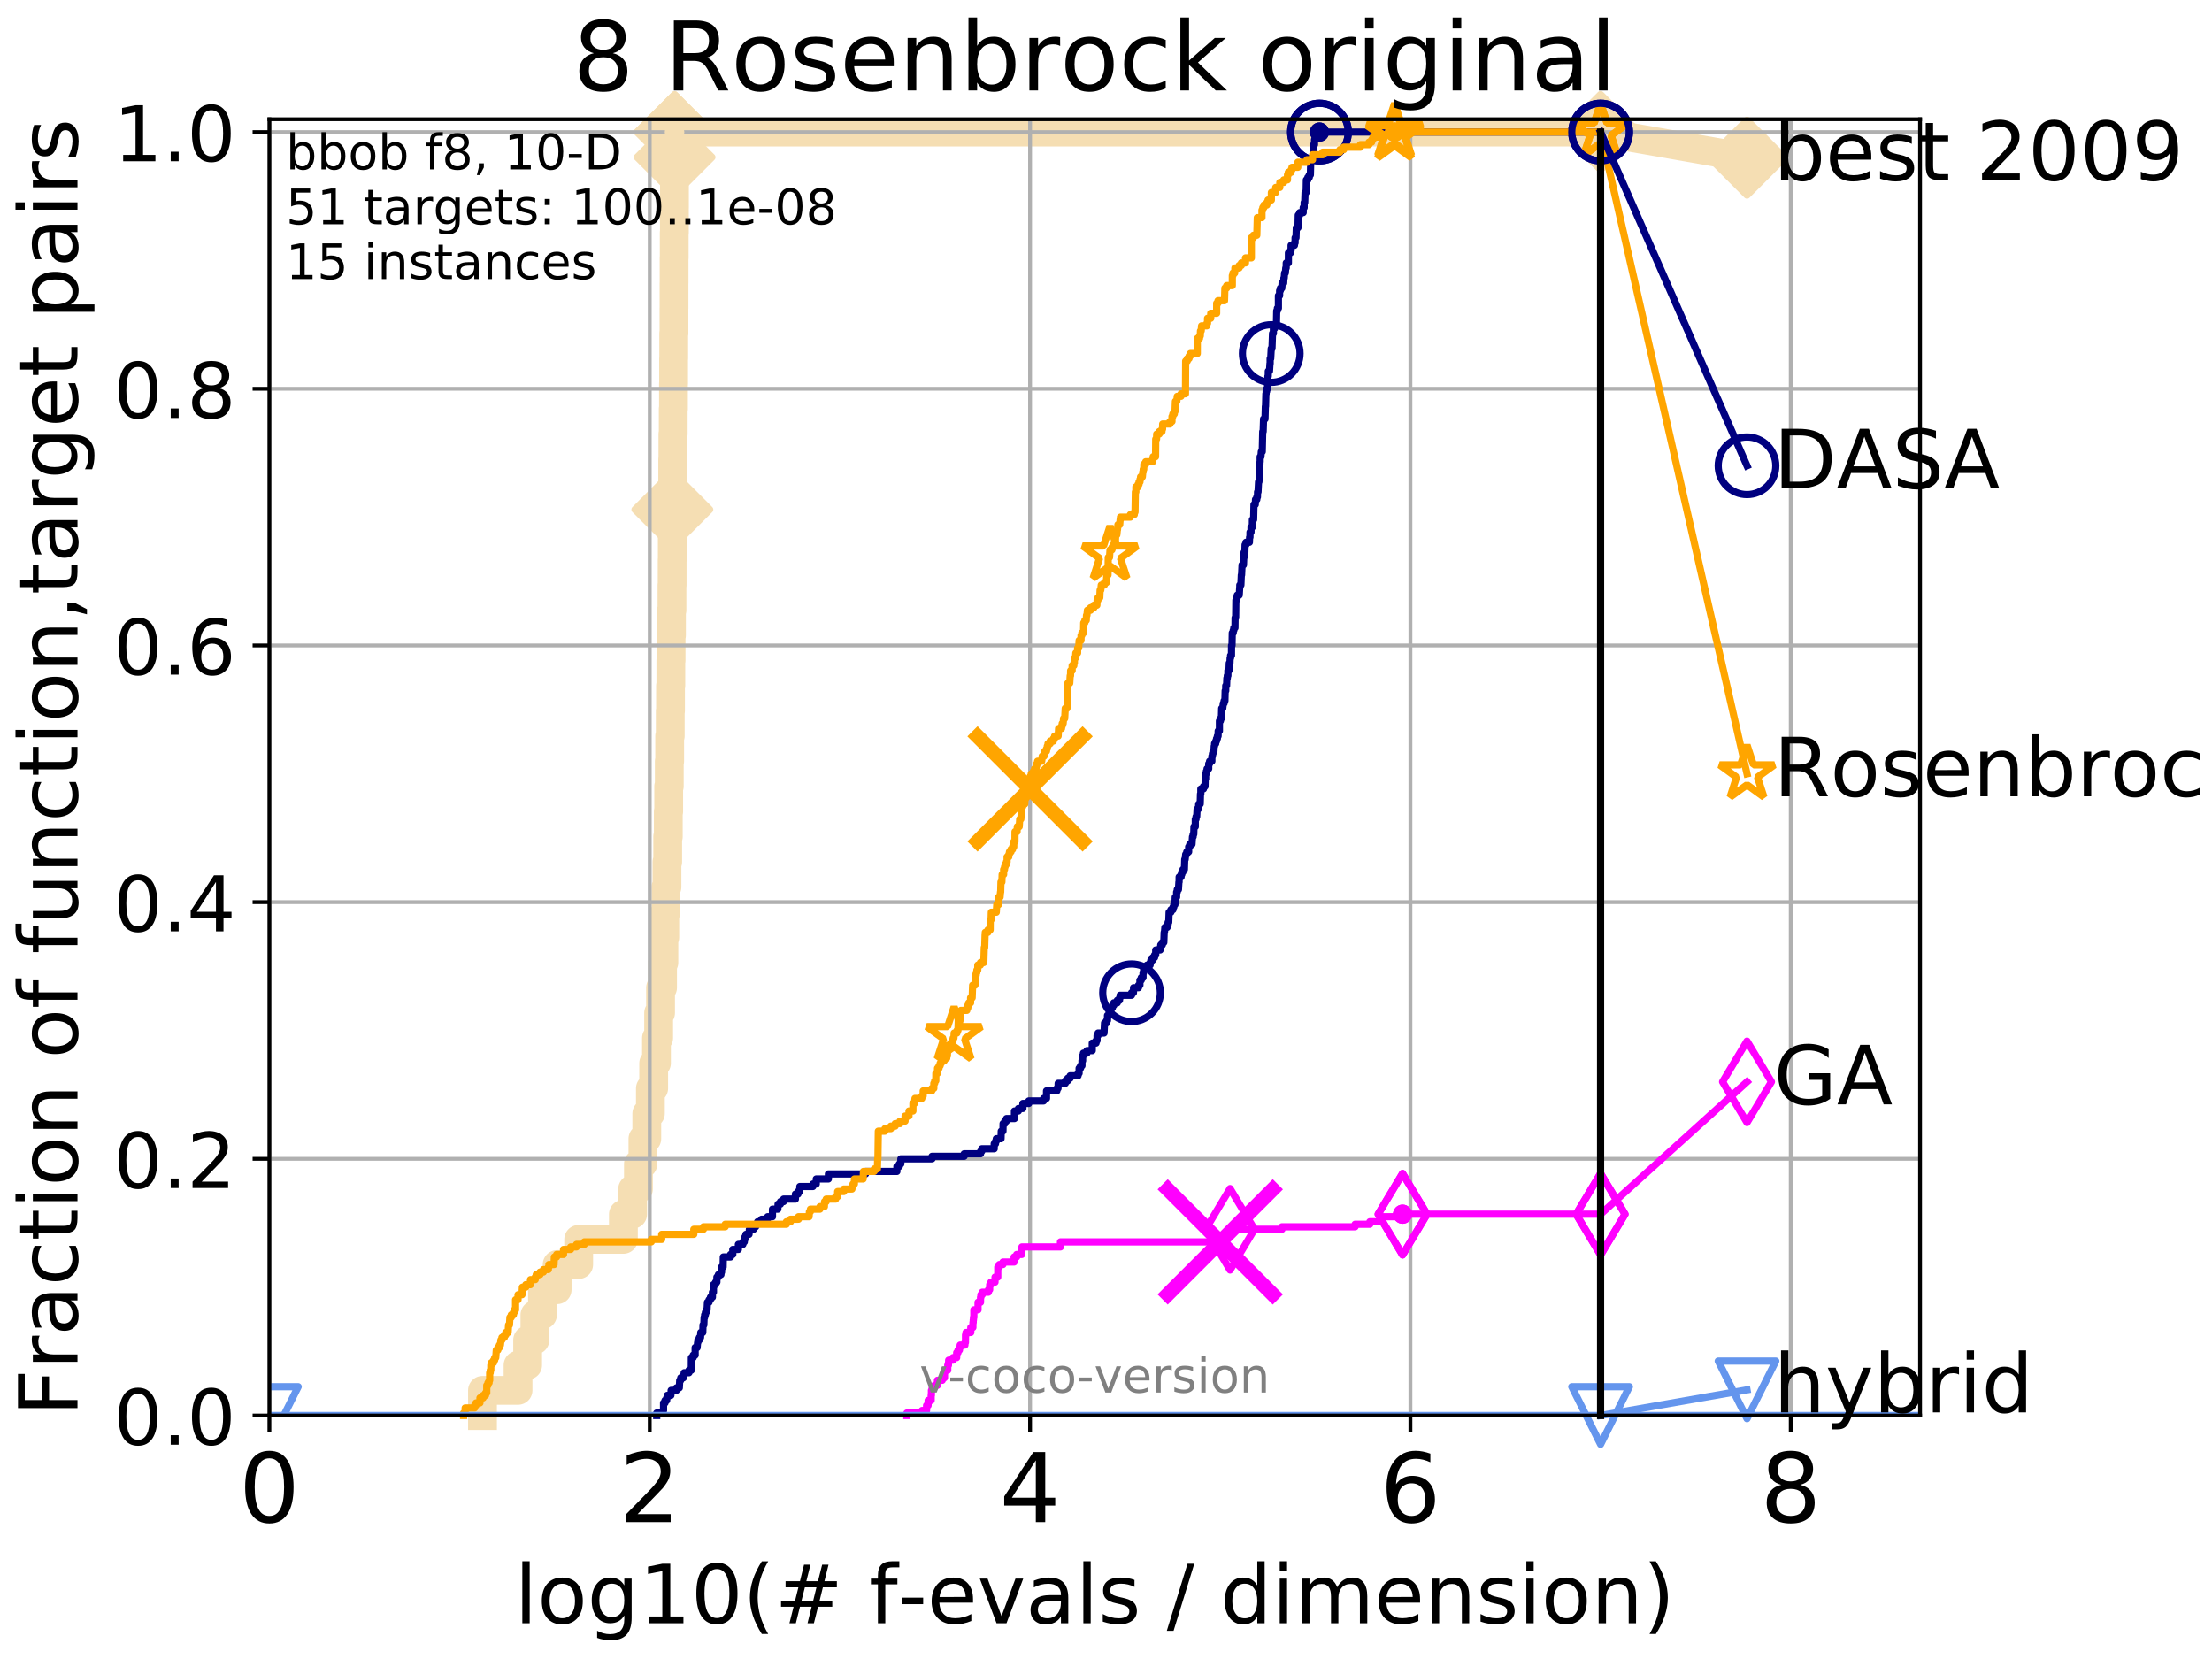 <?xml version="1.0" encoding="utf-8" standalone="no"?>
<!DOCTYPE svg PUBLIC "-//W3C//DTD SVG 1.1//EN"
  "http://www.w3.org/Graphics/SVG/1.1/DTD/svg11.dtd">
<!-- Created with matplotlib (http://matplotlib.org/) -->
<svg height="345.6pt" version="1.1" viewBox="0 0 460.8 345.6" width="460.8pt" xmlns="http://www.w3.org/2000/svg" xmlns:xlink="http://www.w3.org/1999/xlink">
 <defs>
  <style type="text/css">
*{stroke-linecap:butt;stroke-linejoin:round;}
  </style>
 </defs>
 <g id="figure_1">
  <g id="patch_1">
   <path d="M 0 345.6 
L 460.8 345.6 
L 460.8 0 
L 0 0 
z
" style="fill:#ffffff;"/>
  </g>
  <g id="axes_1">
   <g id="patch_2">
    <path d="M 56.12 294.88 
L 399.984 294.88 
L 399.984 24.84 
L 56.12 24.84 
z
" style="fill:#ffffff;"/>
   </g>
   <g id="line2d_1">
    <path d="M 100.512 294.88 
L 100.512 289.638 
L 107.917 289.638 
L 107.917 284.395 
L 109.915 284.395 
L 109.915 279.153 
L 111.431 279.153 
L 111.431 273.91 
L 113.015 273.91 
L 113.015 268.668 
L 116.067 268.668 
L 116.067 263.425 
L 120.549 263.425 
L 120.549 258.183 
L 129.866 258.183 
L 129.866 252.94 
L 131.79 252.94 
L 131.79 247.698 
L 132.995 247.698 
L 132.995 242.455 
L 133.935 242.455 
L 133.935 237.213 
L 134.738 237.213 
L 134.738 231.97 
L 135.488 231.97 
L 135.488 226.728 
L 136.174 226.728 
L 136.174 221.485 
L 136.755 221.485 
L 136.755 216.243 
L 137.209 216.243 
L 137.209 211 
L 137.606 211 
L 137.606 205.758 
L 138.023 205.758 
L 138.023 200.515 
L 138.301 200.515 
L 138.301 195.273 
L 138.488 195.273 
L 138.488 190.03 
L 138.73 190.03 
L 138.73 184.788 
L 138.941 184.788 
L 138.941 179.546 
L 139.094 179.546 
L 139.094 174.303 
L 139.218 174.303 
L 139.218 169.061 
L 139.3 169.061 
L 139.3 163.818 
L 139.423 163.818 
L 139.423 158.576 
L 139.504 158.576 
L 139.504 153.333 
L 139.625 153.333 
L 139.625 148.091 
L 139.679 148.091 
L 139.679 142.848 
L 139.746 142.848 
L 139.746 137.606 
L 139.799 137.606 
L 139.799 132.363 
L 139.879 132.363 
L 139.879 127.121 
L 139.984 127.121 
L 139.984 121.878 
L 140.023 121.878 
L 140.023 116.636 
L 140.05 116.636 
L 140.05 111.393 
L 140.063 111.393 
L 140.063 106.151 
L 140.115 106.151 
L 140.115 100.908 
L 140.141 100.908 
L 140.141 95.666 
L 140.18 95.666 
L 140.18 90.423 
L 140.245 90.423 
L 140.245 85.181 
L 140.297 85.181 
L 140.297 79.938 
L 140.322 79.938 
L 140.322 74.696 
L 140.348 74.696 
L 140.348 69.453 
L 140.4 69.453 
L 140.4 64.211 
L 140.412 64.211 
L 140.412 58.969 
L 140.425 58.969 
L 140.425 53.726 
L 140.451 53.726 
L 140.451 48.484 
L 140.489 48.484 
L 140.489 43.241 
L 140.502 43.241 
L 140.502 37.999 
L 140.515 37.999 
L 140.515 32.756 
L 140.527 32.756 
L 140.527 27.514 
L 333.43 27.514 
" style="fill:none;stroke:#f5deb3;stroke-linecap:square;stroke-width:6;"/>
   </g>
   <g id="line2d_2">
    <defs>
     <path d="M -0 7.778 
L 7.778 0 
L 0 -7.778 
L -7.778 -0 
z
" id="mfccb484ff1" style="stroke:#f5deb3;stroke-linejoin:miter;stroke-width:1.5;"/>
    </defs>
    <g>
     <use style="fill:#f5deb3;stroke:#f5deb3;stroke-linejoin:miter;stroke-width:1.5;" x="140.063" xlink:href="#mfccb484ff1" y="106.151"/>
     <use style="fill:#f5deb3;stroke:#f5deb3;stroke-linejoin:miter;stroke-width:1.5;" x="140.527" xlink:href="#mfccb484ff1" y="32.756"/>
     <use style="fill:#f5deb3;stroke:#f5deb3;stroke-linejoin:miter;stroke-width:1.5;" x="140.527" xlink:href="#mfccb484ff1" y="27.514"/>
     <use style="fill:#f5deb3;stroke:#f5deb3;stroke-linejoin:miter;stroke-width:1.5;" x="140.527" xlink:href="#mfccb484ff1" y="27.514"/>
     <use style="fill:#f5deb3;stroke:#f5deb3;stroke-linejoin:miter;stroke-width:1.5;" x="333.43" xlink:href="#mfccb484ff1" y="27.514"/>
    </g>
   </g>
   <g id="line2d_3">
    <path style="fill:none;stroke:#f5deb3;stroke-linecap:square;stroke-width:6;"/>
    <g/>
   </g>
   <g id="line2d_4">
    <path d="M 333.43 27.514 
L 363.934 32.861 
" style="fill:none;stroke:#f5deb3;stroke-linecap:square;stroke-width:6;"/>
    <g>
     <use style="fill:#f5deb3;stroke:#f5deb3;stroke-linejoin:miter;stroke-width:1.5;" x="333.43" xlink:href="#mfccb484ff1" y="27.514"/>
     <use style="fill:#f5deb3;stroke:#f5deb3;stroke-linejoin:miter;stroke-width:1.5;" x="363.934" xlink:href="#mfccb484ff1" y="32.861"/>
    </g>
   </g>
   <g id="matplotlib.axis_1">
    <g id="xtick_1">
     <g id="line2d_5">
      <path clip-path="url(#pc0b077d2e6)" d="M 56.12 294.88 
L 56.12 24.84 
" style="fill:none;stroke:#b0b0b0;stroke-linecap:square;stroke-width:0.8;"/>
     </g>
     <g id="line2d_6">
      <defs>
       <path d="M 0 0 
L 0 3.5 
" id="m2ada741093" style="stroke:#000000;stroke-width:0.8;"/>
      </defs>
      <g>
       <use style="stroke:#000000;stroke-width:0.8;" x="56.12" xlink:href="#m2ada741093" y="294.88"/>
      </g>
     </g>
     <g id="text_1">
      <!-- 0 -->
      <defs>
       <path d="M 31.781 66.406 
Q 24.172 66.406 20.328 58.906 
Q 16.5 51.422 16.5 36.375 
Q 16.5 21.391 20.328 13.891 
Q 24.172 6.391 31.781 6.391 
Q 39.453 6.391 43.281 13.891 
Q 47.125 21.391 47.125 36.375 
Q 47.125 51.422 43.281 58.906 
Q 39.453 66.406 31.781 66.406 
z
M 31.781 74.219 
Q 44.047 74.219 50.516 64.516 
Q 56.984 54.828 56.984 36.375 
Q 56.984 17.969 50.516 8.266 
Q 44.047 -1.422 31.781 -1.422 
Q 19.531 -1.422 13.062 8.266 
Q 6.594 17.969 6.594 36.375 
Q 6.594 54.828 13.062 64.516 
Q 19.531 74.219 31.781 74.219 
z
" id="DejaVuSans-30"/>
      </defs>
      <g transform="translate(49.758 317.077)scale(0.2 -0.2)">
       <use xlink:href="#DejaVuSans-30"/>
      </g>
     </g>
    </g>
    <g id="xtick_2">
     <g id="line2d_7">
      <path clip-path="url(#pc0b077d2e6)" d="M 135.351 294.88 
L 135.351 24.84 
" style="fill:none;stroke:#b0b0b0;stroke-linecap:square;stroke-width:0.8;"/>
     </g>
     <g id="line2d_8">
      <g>
       <use style="stroke:#000000;stroke-width:0.8;" x="135.351" xlink:href="#m2ada741093" y="294.88"/>
      </g>
     </g>
     <g id="text_2">
      <!-- 2 -->
      <defs>
       <path d="M 19.188 8.297 
L 53.609 8.297 
L 53.609 0 
L 7.328 0 
L 7.328 8.297 
Q 12.938 14.109 22.625 23.891 
Q 32.328 33.688 34.812 36.531 
Q 39.547 41.844 41.422 45.531 
Q 43.312 49.219 43.312 52.781 
Q 43.312 58.594 39.234 62.25 
Q 35.156 65.922 28.609 65.922 
Q 23.969 65.922 18.812 64.312 
Q 13.672 62.703 7.812 59.422 
L 7.812 69.391 
Q 13.766 71.781 18.938 73 
Q 24.125 74.219 28.422 74.219 
Q 39.75 74.219 46.484 68.547 
Q 53.219 62.891 53.219 53.422 
Q 53.219 48.922 51.531 44.891 
Q 49.859 40.875 45.406 35.406 
Q 44.188 33.984 37.641 27.219 
Q 31.109 20.453 19.188 8.297 
z
" id="DejaVuSans-32"/>
      </defs>
      <g transform="translate(128.989 317.077)scale(0.2 -0.2)">
       <use xlink:href="#DejaVuSans-32"/>
      </g>
     </g>
    </g>
    <g id="xtick_3">
     <g id="line2d_9">
      <path clip-path="url(#pc0b077d2e6)" d="M 214.583 294.88 
L 214.583 24.84 
" style="fill:none;stroke:#b0b0b0;stroke-linecap:square;stroke-width:0.8;"/>
     </g>
     <g id="line2d_10">
      <g>
       <use style="stroke:#000000;stroke-width:0.8;" x="214.583" xlink:href="#m2ada741093" y="294.88"/>
      </g>
     </g>
     <g id="text_3">
      <!-- 4 -->
      <defs>
       <path d="M 37.797 64.312 
L 12.891 25.391 
L 37.797 25.391 
z
M 35.203 72.906 
L 47.609 72.906 
L 47.609 25.391 
L 58.016 25.391 
L 58.016 17.188 
L 47.609 17.188 
L 47.609 0 
L 37.797 0 
L 37.797 17.188 
L 4.891 17.188 
L 4.891 26.703 
z
" id="DejaVuSans-34"/>
      </defs>
      <g transform="translate(208.22 317.077)scale(0.2 -0.2)">
       <use xlink:href="#DejaVuSans-34"/>
      </g>
     </g>
    </g>
    <g id="xtick_4">
     <g id="line2d_11">
      <path clip-path="url(#pc0b077d2e6)" d="M 293.814 294.88 
L 293.814 24.84 
" style="fill:none;stroke:#b0b0b0;stroke-linecap:square;stroke-width:0.8;"/>
     </g>
     <g id="line2d_12">
      <g>
       <use style="stroke:#000000;stroke-width:0.8;" x="293.814" xlink:href="#m2ada741093" y="294.88"/>
      </g>
     </g>
     <g id="text_4">
      <!-- 6 -->
      <defs>
       <path d="M 33.016 40.375 
Q 26.375 40.375 22.484 35.828 
Q 18.609 31.297 18.609 23.391 
Q 18.609 15.531 22.484 10.953 
Q 26.375 6.391 33.016 6.391 
Q 39.656 6.391 43.531 10.953 
Q 47.406 15.531 47.406 23.391 
Q 47.406 31.297 43.531 35.828 
Q 39.656 40.375 33.016 40.375 
z
M 52.594 71.297 
L 52.594 62.312 
Q 48.875 64.062 45.094 64.984 
Q 41.312 65.922 37.594 65.922 
Q 27.828 65.922 22.672 59.328 
Q 17.531 52.734 16.797 39.406 
Q 19.672 43.656 24.016 45.922 
Q 28.375 48.188 33.594 48.188 
Q 44.578 48.188 50.953 41.516 
Q 57.328 34.859 57.328 23.391 
Q 57.328 12.156 50.688 5.359 
Q 44.047 -1.422 33.016 -1.422 
Q 20.359 -1.422 13.672 8.266 
Q 6.984 17.969 6.984 36.375 
Q 6.984 53.656 15.188 63.938 
Q 23.391 74.219 37.203 74.219 
Q 40.922 74.219 44.703 73.484 
Q 48.484 72.75 52.594 71.297 
z
" id="DejaVuSans-36"/>
      </defs>
      <g transform="translate(287.452 317.077)scale(0.2 -0.2)">
       <use xlink:href="#DejaVuSans-36"/>
      </g>
     </g>
    </g>
    <g id="xtick_5">
     <g id="line2d_13">
      <path clip-path="url(#pc0b077d2e6)" d="M 373.045 294.88 
L 373.045 24.84 
" style="fill:none;stroke:#b0b0b0;stroke-linecap:square;stroke-width:0.8;"/>
     </g>
     <g id="line2d_14">
      <g>
       <use style="stroke:#000000;stroke-width:0.8;" x="373.045" xlink:href="#m2ada741093" y="294.88"/>
      </g>
     </g>
     <g id="text_5">
      <!-- 8 -->
      <defs>
       <path d="M 31.781 34.625 
Q 24.75 34.625 20.719 30.859 
Q 16.703 27.094 16.703 20.516 
Q 16.703 13.922 20.719 10.156 
Q 24.75 6.391 31.781 6.391 
Q 38.812 6.391 42.859 10.172 
Q 46.922 13.969 46.922 20.516 
Q 46.922 27.094 42.891 30.859 
Q 38.875 34.625 31.781 34.625 
z
M 21.922 38.812 
Q 15.578 40.375 12.031 44.719 
Q 8.5 49.078 8.5 55.328 
Q 8.5 64.062 14.719 69.141 
Q 20.953 74.219 31.781 74.219 
Q 42.672 74.219 48.875 69.141 
Q 55.078 64.062 55.078 55.328 
Q 55.078 49.078 51.531 44.719 
Q 48 40.375 41.703 38.812 
Q 48.828 37.156 52.797 32.312 
Q 56.781 27.484 56.781 20.516 
Q 56.781 9.906 50.312 4.234 
Q 43.844 -1.422 31.781 -1.422 
Q 19.734 -1.422 13.25 4.234 
Q 6.781 9.906 6.781 20.516 
Q 6.781 27.484 10.781 32.312 
Q 14.797 37.156 21.922 38.812 
z
M 18.312 54.391 
Q 18.312 48.734 21.844 45.562 
Q 25.391 42.391 31.781 42.391 
Q 38.141 42.391 41.719 45.562 
Q 45.312 48.734 45.312 54.391 
Q 45.312 60.062 41.719 63.234 
Q 38.141 66.406 31.781 66.406 
Q 25.391 66.406 21.844 63.234 
Q 18.312 60.062 18.312 54.391 
z
" id="DejaVuSans-38"/>
      </defs>
      <g transform="translate(366.683 317.077)scale(0.2 -0.2)">
       <use xlink:href="#DejaVuSans-38"/>
      </g>
     </g>
    </g>
    <g id="text_6">
     <!-- log10(# f-evals / dimension) -->
     <defs>
      <path d="M 9.422 75.984 
L 18.406 75.984 
L 18.406 0 
L 9.422 0 
z
" id="DejaVuSans-6c"/>
      <path d="M 30.609 48.391 
Q 23.391 48.391 19.188 42.75 
Q 14.984 37.109 14.984 27.297 
Q 14.984 17.484 19.156 11.844 
Q 23.344 6.203 30.609 6.203 
Q 37.797 6.203 41.984 11.859 
Q 46.188 17.531 46.188 27.297 
Q 46.188 37.016 41.984 42.703 
Q 37.797 48.391 30.609 48.391 
z
M 30.609 56 
Q 42.328 56 49.016 48.375 
Q 55.719 40.766 55.719 27.297 
Q 55.719 13.875 49.016 6.219 
Q 42.328 -1.422 30.609 -1.422 
Q 18.844 -1.422 12.172 6.219 
Q 5.516 13.875 5.516 27.297 
Q 5.516 40.766 12.172 48.375 
Q 18.844 56 30.609 56 
z
" id="DejaVuSans-6f"/>
      <path d="M 45.406 27.984 
Q 45.406 37.75 41.375 43.109 
Q 37.359 48.484 30.078 48.484 
Q 22.859 48.484 18.828 43.109 
Q 14.797 37.75 14.797 27.984 
Q 14.797 18.266 18.828 12.891 
Q 22.859 7.516 30.078 7.516 
Q 37.359 7.516 41.375 12.891 
Q 45.406 18.266 45.406 27.984 
z
M 54.391 6.781 
Q 54.391 -7.172 48.188 -13.984 
Q 42 -20.797 29.203 -20.797 
Q 24.469 -20.797 20.266 -20.094 
Q 16.062 -19.391 12.109 -17.922 
L 12.109 -9.188 
Q 16.062 -11.328 19.922 -12.344 
Q 23.781 -13.375 27.781 -13.375 
Q 36.625 -13.375 41.016 -8.766 
Q 45.406 -4.156 45.406 5.172 
L 45.406 9.625 
Q 42.625 4.781 38.281 2.391 
Q 33.938 0 27.875 0 
Q 17.828 0 11.672 7.656 
Q 5.516 15.328 5.516 27.984 
Q 5.516 40.672 11.672 48.328 
Q 17.828 56 27.875 56 
Q 33.938 56 38.281 53.609 
Q 42.625 51.219 45.406 46.391 
L 45.406 54.688 
L 54.391 54.688 
z
" id="DejaVuSans-67"/>
      <path d="M 12.406 8.297 
L 28.516 8.297 
L 28.516 63.922 
L 10.984 60.406 
L 10.984 69.391 
L 28.422 72.906 
L 38.281 72.906 
L 38.281 8.297 
L 54.391 8.297 
L 54.391 0 
L 12.406 0 
z
" id="DejaVuSans-31"/>
      <path d="M 31 75.875 
Q 24.469 64.656 21.281 53.656 
Q 18.109 42.672 18.109 31.391 
Q 18.109 20.125 21.312 9.062 
Q 24.516 -2 31 -13.188 
L 23.188 -13.188 
Q 15.875 -1.703 12.234 9.375 
Q 8.594 20.453 8.594 31.391 
Q 8.594 42.281 12.203 53.312 
Q 15.828 64.359 23.188 75.875 
z
" id="DejaVuSans-28"/>
      <path d="M 51.125 44 
L 36.922 44 
L 32.812 27.688 
L 47.125 27.688 
z
M 43.797 71.781 
L 38.719 51.516 
L 52.984 51.516 
L 58.109 71.781 
L 65.922 71.781 
L 60.891 51.516 
L 76.125 51.516 
L 76.125 44 
L 58.984 44 
L 54.984 27.688 
L 70.516 27.688 
L 70.516 20.219 
L 53.078 20.219 
L 48 0 
L 40.188 0 
L 45.219 20.219 
L 30.906 20.219 
L 25.875 0 
L 18.016 0 
L 23.094 20.219 
L 7.719 20.219 
L 7.719 27.688 
L 24.906 27.688 
L 29 44 
L 13.281 44 
L 13.281 51.516 
L 30.906 51.516 
L 35.891 71.781 
z
" id="DejaVuSans-23"/>
      <path id="DejaVuSans-20"/>
      <path d="M 37.109 75.984 
L 37.109 68.5 
L 28.516 68.5 
Q 23.688 68.5 21.797 66.547 
Q 19.922 64.594 19.922 59.516 
L 19.922 54.688 
L 34.719 54.688 
L 34.719 47.703 
L 19.922 47.703 
L 19.922 0 
L 10.891 0 
L 10.891 47.703 
L 2.297 47.703 
L 2.297 54.688 
L 10.891 54.688 
L 10.891 58.5 
Q 10.891 67.625 15.141 71.797 
Q 19.391 75.984 28.609 75.984 
z
" id="DejaVuSans-66"/>
      <path d="M 4.891 31.391 
L 31.203 31.391 
L 31.203 23.391 
L 4.891 23.391 
z
" id="DejaVuSans-2d"/>
      <path d="M 56.203 29.594 
L 56.203 25.203 
L 14.891 25.203 
Q 15.484 15.922 20.484 11.062 
Q 25.484 6.203 34.422 6.203 
Q 39.594 6.203 44.453 7.469 
Q 49.312 8.734 54.109 11.281 
L 54.109 2.781 
Q 49.266 0.734 44.188 -0.344 
Q 39.109 -1.422 33.891 -1.422 
Q 20.797 -1.422 13.156 6.188 
Q 5.516 13.812 5.516 26.812 
Q 5.516 40.234 12.766 48.109 
Q 20.016 56 32.328 56 
Q 43.359 56 49.781 48.891 
Q 56.203 41.797 56.203 29.594 
z
M 47.219 32.234 
Q 47.125 39.594 43.094 43.984 
Q 39.062 48.391 32.422 48.391 
Q 24.906 48.391 20.391 44.141 
Q 15.875 39.891 15.188 32.172 
z
" id="DejaVuSans-65"/>
      <path d="M 2.984 54.688 
L 12.5 54.688 
L 29.594 8.797 
L 46.688 54.688 
L 56.203 54.688 
L 35.688 0 
L 23.484 0 
z
" id="DejaVuSans-76"/>
      <path d="M 34.281 27.484 
Q 23.391 27.484 19.188 25 
Q 14.984 22.516 14.984 16.5 
Q 14.984 11.719 18.141 8.906 
Q 21.297 6.109 26.703 6.109 
Q 34.188 6.109 38.703 11.406 
Q 43.219 16.703 43.219 25.484 
L 43.219 27.484 
z
M 52.203 31.203 
L 52.203 0 
L 43.219 0 
L 43.219 8.297 
Q 40.141 3.328 35.547 0.953 
Q 30.953 -1.422 24.312 -1.422 
Q 15.922 -1.422 10.953 3.297 
Q 6 8.016 6 15.922 
Q 6 25.141 12.172 29.828 
Q 18.359 34.516 30.609 34.516 
L 43.219 34.516 
L 43.219 35.406 
Q 43.219 41.609 39.141 45 
Q 35.062 48.391 27.688 48.391 
Q 23 48.391 18.547 47.266 
Q 14.109 46.141 10.016 43.891 
L 10.016 52.203 
Q 14.938 54.109 19.578 55.047 
Q 24.219 56 28.609 56 
Q 40.484 56 46.344 49.844 
Q 52.203 43.703 52.203 31.203 
z
" id="DejaVuSans-61"/>
      <path d="M 44.281 53.078 
L 44.281 44.578 
Q 40.484 46.531 36.375 47.5 
Q 32.281 48.484 27.875 48.484 
Q 21.188 48.484 17.844 46.438 
Q 14.5 44.391 14.5 40.281 
Q 14.5 37.156 16.891 35.375 
Q 19.281 33.594 26.516 31.984 
L 29.594 31.297 
Q 39.156 29.25 43.188 25.516 
Q 47.219 21.781 47.219 15.094 
Q 47.219 7.469 41.188 3.016 
Q 35.156 -1.422 24.609 -1.422 
Q 20.219 -1.422 15.453 -0.562 
Q 10.688 0.297 5.422 2 
L 5.422 11.281 
Q 10.406 8.688 15.234 7.391 
Q 20.062 6.109 24.812 6.109 
Q 31.156 6.109 34.562 8.281 
Q 37.984 10.453 37.984 14.406 
Q 37.984 18.062 35.516 20.016 
Q 33.062 21.969 24.703 23.781 
L 21.578 24.516 
Q 13.234 26.266 9.516 29.906 
Q 5.812 33.547 5.812 39.891 
Q 5.812 47.609 11.281 51.797 
Q 16.75 56 26.812 56 
Q 31.781 56 36.172 55.266 
Q 40.578 54.547 44.281 53.078 
z
" id="DejaVuSans-73"/>
      <path d="M 25.391 72.906 
L 33.688 72.906 
L 8.297 -9.281 
L 0 -9.281 
z
" id="DejaVuSans-2f"/>
      <path d="M 45.406 46.391 
L 45.406 75.984 
L 54.391 75.984 
L 54.391 0 
L 45.406 0 
L 45.406 8.203 
Q 42.578 3.328 38.25 0.953 
Q 33.938 -1.422 27.875 -1.422 
Q 17.969 -1.422 11.734 6.484 
Q 5.516 14.406 5.516 27.297 
Q 5.516 40.188 11.734 48.094 
Q 17.969 56 27.875 56 
Q 33.938 56 38.25 53.625 
Q 42.578 51.266 45.406 46.391 
z
M 14.797 27.297 
Q 14.797 17.391 18.875 11.75 
Q 22.953 6.109 30.078 6.109 
Q 37.203 6.109 41.297 11.75 
Q 45.406 17.391 45.406 27.297 
Q 45.406 37.203 41.297 42.844 
Q 37.203 48.484 30.078 48.484 
Q 22.953 48.484 18.875 42.844 
Q 14.797 37.203 14.797 27.297 
z
" id="DejaVuSans-64"/>
      <path d="M 9.422 54.688 
L 18.406 54.688 
L 18.406 0 
L 9.422 0 
z
M 9.422 75.984 
L 18.406 75.984 
L 18.406 64.594 
L 9.422 64.594 
z
" id="DejaVuSans-69"/>
      <path d="M 52 44.188 
Q 55.375 50.25 60.062 53.125 
Q 64.75 56 71.094 56 
Q 79.641 56 84.281 50.016 
Q 88.922 44.047 88.922 33.016 
L 88.922 0 
L 79.891 0 
L 79.891 32.719 
Q 79.891 40.578 77.094 44.375 
Q 74.312 48.188 68.609 48.188 
Q 61.625 48.188 57.562 43.547 
Q 53.516 38.922 53.516 30.906 
L 53.516 0 
L 44.484 0 
L 44.484 32.719 
Q 44.484 40.625 41.703 44.406 
Q 38.922 48.188 33.109 48.188 
Q 26.219 48.188 22.156 43.531 
Q 18.109 38.875 18.109 30.906 
L 18.109 0 
L 9.078 0 
L 9.078 54.688 
L 18.109 54.688 
L 18.109 46.188 
Q 21.188 51.219 25.484 53.609 
Q 29.781 56 35.688 56 
Q 41.656 56 45.828 52.969 
Q 50 49.953 52 44.188 
z
" id="DejaVuSans-6d"/>
      <path d="M 54.891 33.016 
L 54.891 0 
L 45.906 0 
L 45.906 32.719 
Q 45.906 40.484 42.875 44.328 
Q 39.844 48.188 33.797 48.188 
Q 26.516 48.188 22.312 43.547 
Q 18.109 38.922 18.109 30.906 
L 18.109 0 
L 9.078 0 
L 9.078 54.688 
L 18.109 54.688 
L 18.109 46.188 
Q 21.344 51.125 25.703 53.562 
Q 30.078 56 35.797 56 
Q 45.219 56 50.047 50.172 
Q 54.891 44.344 54.891 33.016 
z
" id="DejaVuSans-6e"/>
      <path d="M 8.016 75.875 
L 15.828 75.875 
Q 23.141 64.359 26.781 53.312 
Q 30.422 42.281 30.422 31.391 
Q 30.422 20.453 26.781 9.375 
Q 23.141 -1.703 15.828 -13.188 
L 8.016 -13.188 
Q 14.5 -2 17.703 9.062 
Q 20.906 20.125 20.906 31.391 
Q 20.906 42.672 17.703 53.656 
Q 14.5 64.656 8.016 75.875 
z
" id="DejaVuSans-29"/>
     </defs>
     <g transform="translate(107.211 338.154)scale(0.17 -0.17)">
      <use xlink:href="#DejaVuSans-6c"/>
      <use x="27.783" xlink:href="#DejaVuSans-6f"/>
      <use x="88.965" xlink:href="#DejaVuSans-67"/>
      <use x="152.441" xlink:href="#DejaVuSans-31"/>
      <use x="216.064" xlink:href="#DejaVuSans-30"/>
      <use x="279.688" xlink:href="#DejaVuSans-28"/>
      <use x="318.701" xlink:href="#DejaVuSans-23"/>
      <use x="402.49" xlink:href="#DejaVuSans-20"/>
      <use x="434.277" xlink:href="#DejaVuSans-66"/>
      <use x="469.404" xlink:href="#DejaVuSans-2d"/>
      <use x="505.488" xlink:href="#DejaVuSans-65"/>
      <use x="567.012" xlink:href="#DejaVuSans-76"/>
      <use x="626.191" xlink:href="#DejaVuSans-61"/>
      <use x="687.471" xlink:href="#DejaVuSans-6c"/>
      <use x="715.254" xlink:href="#DejaVuSans-73"/>
      <use x="767.354" xlink:href="#DejaVuSans-20"/>
      <use x="799.141" xlink:href="#DejaVuSans-2f"/>
      <use x="832.832" xlink:href="#DejaVuSans-20"/>
      <use x="864.619" xlink:href="#DejaVuSans-64"/>
      <use x="928.096" xlink:href="#DejaVuSans-69"/>
      <use x="955.879" xlink:href="#DejaVuSans-6d"/>
      <use x="1053.291" xlink:href="#DejaVuSans-65"/>
      <use x="1114.814" xlink:href="#DejaVuSans-6e"/>
      <use x="1178.193" xlink:href="#DejaVuSans-73"/>
      <use x="1230.293" xlink:href="#DejaVuSans-69"/>
      <use x="1258.076" xlink:href="#DejaVuSans-6f"/>
      <use x="1319.258" xlink:href="#DejaVuSans-6e"/>
      <use x="1382.637" xlink:href="#DejaVuSans-29"/>
     </g>
    </g>
   </g>
   <g id="matplotlib.axis_2">
    <g id="ytick_1">
     <g id="line2d_15">
      <path clip-path="url(#pc0b077d2e6)" d="M 56.12 294.88 
L 399.984 294.88 
" style="fill:none;stroke:#b0b0b0;stroke-linecap:square;stroke-width:0.8;"/>
     </g>
     <g id="line2d_16">
      <defs>
       <path d="M 0 0 
L -3.5 0 
" id="m200116acaa" style="stroke:#000000;stroke-width:0.8;"/>
      </defs>
      <g>
       <use style="stroke:#000000;stroke-width:0.8;" x="56.12" xlink:href="#m200116acaa" y="294.88"/>
      </g>
     </g>
     <g id="text_7">
      <!-- 0.0 -->
      <defs>
       <path d="M 10.688 12.406 
L 21 12.406 
L 21 0 
L 10.688 0 
z
" id="DejaVuSans-2e"/>
      </defs>
      <g transform="translate(23.675 300.959)scale(0.16 -0.16)">
       <use xlink:href="#DejaVuSans-30"/>
       <use x="63.623" xlink:href="#DejaVuSans-2e"/>
       <use x="95.41" xlink:href="#DejaVuSans-30"/>
      </g>
     </g>
    </g>
    <g id="ytick_2">
     <g id="line2d_17">
      <path clip-path="url(#pc0b077d2e6)" d="M 56.12 241.407 
L 399.984 241.407 
" style="fill:none;stroke:#b0b0b0;stroke-linecap:square;stroke-width:0.8;"/>
     </g>
     <g id="line2d_18">
      <g>
       <use style="stroke:#000000;stroke-width:0.8;" x="56.12" xlink:href="#m200116acaa" y="241.407"/>
      </g>
     </g>
     <g id="text_8">
      <!-- 0.2 -->
      <g transform="translate(23.675 247.485)scale(0.16 -0.16)">
       <use xlink:href="#DejaVuSans-30"/>
       <use x="63.623" xlink:href="#DejaVuSans-2e"/>
       <use x="95.41" xlink:href="#DejaVuSans-32"/>
      </g>
     </g>
    </g>
    <g id="ytick_3">
     <g id="line2d_19">
      <path clip-path="url(#pc0b077d2e6)" d="M 56.12 187.933 
L 399.984 187.933 
" style="fill:none;stroke:#b0b0b0;stroke-linecap:square;stroke-width:0.8;"/>
     </g>
     <g id="line2d_20">
      <g>
       <use style="stroke:#000000;stroke-width:0.8;" x="56.12" xlink:href="#m200116acaa" y="187.933"/>
      </g>
     </g>
     <g id="text_9">
      <!-- 0.4 -->
      <g transform="translate(23.675 194.012)scale(0.16 -0.16)">
       <use xlink:href="#DejaVuSans-30"/>
       <use x="63.623" xlink:href="#DejaVuSans-2e"/>
       <use x="95.41" xlink:href="#DejaVuSans-34"/>
      </g>
     </g>
    </g>
    <g id="ytick_4">
     <g id="line2d_21">
      <path clip-path="url(#pc0b077d2e6)" d="M 56.12 134.46 
L 399.984 134.46 
" style="fill:none;stroke:#b0b0b0;stroke-linecap:square;stroke-width:0.8;"/>
     </g>
     <g id="line2d_22">
      <g>
       <use style="stroke:#000000;stroke-width:0.8;" x="56.12" xlink:href="#m200116acaa" y="134.46"/>
      </g>
     </g>
     <g id="text_10">
      <!-- 0.6 -->
      <g transform="translate(23.675 140.539)scale(0.16 -0.16)">
       <use xlink:href="#DejaVuSans-30"/>
       <use x="63.623" xlink:href="#DejaVuSans-2e"/>
       <use x="95.41" xlink:href="#DejaVuSans-36"/>
      </g>
     </g>
    </g>
    <g id="ytick_5">
     <g id="line2d_23">
      <path clip-path="url(#pc0b077d2e6)" d="M 56.12 80.987 
L 399.984 80.987 
" style="fill:none;stroke:#b0b0b0;stroke-linecap:square;stroke-width:0.8;"/>
     </g>
     <g id="line2d_24">
      <g>
       <use style="stroke:#000000;stroke-width:0.8;" x="56.12" xlink:href="#m200116acaa" y="80.987"/>
      </g>
     </g>
     <g id="text_11">
      <!-- 0.8 -->
      <g transform="translate(23.675 87.066)scale(0.16 -0.16)">
       <use xlink:href="#DejaVuSans-30"/>
       <use x="63.623" xlink:href="#DejaVuSans-2e"/>
       <use x="95.41" xlink:href="#DejaVuSans-38"/>
      </g>
     </g>
    </g>
    <g id="ytick_6">
     <g id="line2d_25">
      <path clip-path="url(#pc0b077d2e6)" d="M 56.12 27.514 
L 399.984 27.514 
" style="fill:none;stroke:#b0b0b0;stroke-linecap:square;stroke-width:0.8;"/>
     </g>
     <g id="line2d_26">
      <g>
       <use style="stroke:#000000;stroke-width:0.8;" x="56.12" xlink:href="#m200116acaa" y="27.514"/>
      </g>
     </g>
     <g id="text_12">
      <!-- 1.0 -->
      <g transform="translate(23.675 33.592)scale(0.16 -0.16)">
       <use xlink:href="#DejaVuSans-31"/>
       <use x="63.623" xlink:href="#DejaVuSans-2e"/>
       <use x="95.41" xlink:href="#DejaVuSans-30"/>
      </g>
     </g>
    </g>
    <g id="text_13">
     <!-- Fraction of function,target pairs -->
     <defs>
      <path d="M 9.812 72.906 
L 51.703 72.906 
L 51.703 64.594 
L 19.672 64.594 
L 19.672 43.109 
L 48.578 43.109 
L 48.578 34.812 
L 19.672 34.812 
L 19.672 0 
L 9.812 0 
z
" id="DejaVuSans-46"/>
      <path d="M 41.109 46.297 
Q 39.594 47.172 37.812 47.578 
Q 36.031 48 33.891 48 
Q 26.266 48 22.188 43.047 
Q 18.109 38.094 18.109 28.812 
L 18.109 0 
L 9.078 0 
L 9.078 54.688 
L 18.109 54.688 
L 18.109 46.188 
Q 20.953 51.172 25.484 53.578 
Q 30.031 56 36.531 56 
Q 37.453 56 38.578 55.875 
Q 39.703 55.766 41.062 55.516 
z
" id="DejaVuSans-72"/>
      <path d="M 48.781 52.594 
L 48.781 44.188 
Q 44.969 46.297 41.141 47.344 
Q 37.312 48.391 33.406 48.391 
Q 24.656 48.391 19.812 42.844 
Q 14.984 37.312 14.984 27.297 
Q 14.984 17.281 19.812 11.734 
Q 24.656 6.203 33.406 6.203 
Q 37.312 6.203 41.141 7.25 
Q 44.969 8.297 48.781 10.406 
L 48.781 2.094 
Q 45.016 0.344 40.984 -0.531 
Q 36.969 -1.422 32.422 -1.422 
Q 20.062 -1.422 12.781 6.344 
Q 5.516 14.109 5.516 27.297 
Q 5.516 40.672 12.859 48.328 
Q 20.219 56 33.016 56 
Q 37.156 56 41.109 55.141 
Q 45.062 54.297 48.781 52.594 
z
" id="DejaVuSans-63"/>
      <path d="M 18.312 70.219 
L 18.312 54.688 
L 36.812 54.688 
L 36.812 47.703 
L 18.312 47.703 
L 18.312 18.016 
Q 18.312 11.328 20.141 9.422 
Q 21.969 7.516 27.594 7.516 
L 36.812 7.516 
L 36.812 0 
L 27.594 0 
Q 17.188 0 13.234 3.875 
Q 9.281 7.766 9.281 18.016 
L 9.281 47.703 
L 2.688 47.703 
L 2.688 54.688 
L 9.281 54.688 
L 9.281 70.219 
z
" id="DejaVuSans-74"/>
      <path d="M 8.5 21.578 
L 8.5 54.688 
L 17.484 54.688 
L 17.484 21.922 
Q 17.484 14.156 20.5 10.266 
Q 23.531 6.391 29.594 6.391 
Q 36.859 6.391 41.078 11.031 
Q 45.312 15.672 45.312 23.688 
L 45.312 54.688 
L 54.297 54.688 
L 54.297 0 
L 45.312 0 
L 45.312 8.406 
Q 42.047 3.422 37.719 1 
Q 33.406 -1.422 27.688 -1.422 
Q 18.266 -1.422 13.375 4.438 
Q 8.5 10.297 8.5 21.578 
z
M 31.109 56 
z
" id="DejaVuSans-75"/>
      <path d="M 11.719 12.406 
L 22.016 12.406 
L 22.016 4 
L 14.016 -11.625 
L 7.719 -11.625 
L 11.719 4 
z
" id="DejaVuSans-2c"/>
      <path d="M 18.109 8.203 
L 18.109 -20.797 
L 9.078 -20.797 
L 9.078 54.688 
L 18.109 54.688 
L 18.109 46.391 
Q 20.953 51.266 25.266 53.625 
Q 29.594 56 35.594 56 
Q 45.562 56 51.781 48.094 
Q 58.016 40.188 58.016 27.297 
Q 58.016 14.406 51.781 6.484 
Q 45.562 -1.422 35.594 -1.422 
Q 29.594 -1.422 25.266 0.953 
Q 20.953 3.328 18.109 8.203 
z
M 48.688 27.297 
Q 48.688 37.203 44.609 42.844 
Q 40.531 48.484 33.406 48.484 
Q 26.266 48.484 22.188 42.844 
Q 18.109 37.203 18.109 27.297 
Q 18.109 17.391 22.188 11.75 
Q 26.266 6.109 33.406 6.109 
Q 40.531 6.109 44.609 11.75 
Q 48.688 17.391 48.688 27.297 
z
" id="DejaVuSans-70"/>
     </defs>
     <g transform="translate(16.14 294.999)rotate(-90)scale(0.17 -0.17)">
      <use xlink:href="#DejaVuSans-46"/>
      <use x="57.41" xlink:href="#DejaVuSans-72"/>
      <use x="98.523" xlink:href="#DejaVuSans-61"/>
      <use x="159.803" xlink:href="#DejaVuSans-63"/>
      <use x="214.783" xlink:href="#DejaVuSans-74"/>
      <use x="253.992" xlink:href="#DejaVuSans-69"/>
      <use x="281.775" xlink:href="#DejaVuSans-6f"/>
      <use x="342.957" xlink:href="#DejaVuSans-6e"/>
      <use x="406.336" xlink:href="#DejaVuSans-20"/>
      <use x="438.123" xlink:href="#DejaVuSans-6f"/>
      <use x="499.305" xlink:href="#DejaVuSans-66"/>
      <use x="534.51" xlink:href="#DejaVuSans-20"/>
      <use x="566.297" xlink:href="#DejaVuSans-66"/>
      <use x="601.502" xlink:href="#DejaVuSans-75"/>
      <use x="664.881" xlink:href="#DejaVuSans-6e"/>
      <use x="728.26" xlink:href="#DejaVuSans-63"/>
      <use x="783.24" xlink:href="#DejaVuSans-74"/>
      <use x="822.449" xlink:href="#DejaVuSans-69"/>
      <use x="850.232" xlink:href="#DejaVuSans-6f"/>
      <use x="911.414" xlink:href="#DejaVuSans-6e"/>
      <use x="974.793" xlink:href="#DejaVuSans-2c"/>
      <use x="1006.58" xlink:href="#DejaVuSans-74"/>
      <use x="1045.789" xlink:href="#DejaVuSans-61"/>
      <use x="1107.068" xlink:href="#DejaVuSans-72"/>
      <use x="1148.166" xlink:href="#DejaVuSans-67"/>
      <use x="1211.643" xlink:href="#DejaVuSans-65"/>
      <use x="1273.166" xlink:href="#DejaVuSans-74"/>
      <use x="1312.375" xlink:href="#DejaVuSans-20"/>
      <use x="1344.162" xlink:href="#DejaVuSans-70"/>
      <use x="1407.639" xlink:href="#DejaVuSans-61"/>
      <use x="1468.918" xlink:href="#DejaVuSans-69"/>
      <use x="1496.701" xlink:href="#DejaVuSans-72"/>
      <use x="1537.814" xlink:href="#DejaVuSans-73"/>
     </g>
    </g>
   </g>
   <g id="line2d_27">
    <defs>
     <path d="M 0 1.5 
C 0.398 1.5 0.779 1.342 1.061 1.061 
C 1.342 0.779 1.5 0.398 1.5 0 
C 1.5 -0.398 1.342 -0.779 1.061 -1.061 
C 0.779 -1.342 0.398 -1.5 0 -1.5 
C -0.398 -1.5 -0.779 -1.342 -1.061 -1.061 
C -1.342 -0.779 -1.5 -0.398 -1.5 0 
C -1.5 0.398 -1.342 0.779 -1.061 1.061 
C -0.779 1.342 -0.398 1.5 0 1.5 
z
" id="me5092f1800" style="stroke:#f5deb3;"/>
    </defs>
    <g>
     <use style="fill:#f5deb3;stroke:#f5deb3;" x="140.527" xlink:href="#me5092f1800" y="27.514"/>
     <use style="fill:#f5deb3;stroke:#f5deb3;" x="140.527" xlink:href="#me5092f1800" y="27.514"/>
    </g>
   </g>
   <g id="line2d_28">
    <defs>
     <path d="M 0 1.5 
C 0.398 1.5 0.779 1.342 1.061 1.061 
C 1.342 0.779 1.5 0.398 1.5 0 
C 1.5 -0.398 1.342 -0.779 1.061 -1.061 
C 0.779 -1.342 0.398 -1.5 0 -1.5 
C -0.398 -1.5 -0.779 -1.342 -1.061 -1.061 
C -1.342 -0.779 -1.5 -0.398 -1.5 0 
C -1.5 0.398 -1.342 0.779 -1.061 1.061 
C -0.779 1.342 -0.398 1.5 0 1.5 
z
" id="m270f8afe58" style="stroke:#000080;"/>
    </defs>
    <g>
     <use style="fill:#000080;stroke:#000080;" x="274.871" xlink:href="#m270f8afe58" y="27.514"/>
     <use style="fill:#000080;stroke:#000080;" x="274.871" xlink:href="#m270f8afe58" y="27.514"/>
    </g>
   </g>
   <g id="line2d_29">
    <path d="M 136.802 294.88 
L 136.802 294.356 
L 138.097 294.356 
L 138.097 293.832 
L 138.228 293.832 
L 138.228 292.259 
L 138.531 292.259 
L 138.531 291.735 
L 138.885 291.735 
L 138.885 291.21 
L 138.997 291.21 
L 138.997 290.686 
L 139.759 290.686 
L 139.812 289.638 
L 140.918 289.638 
L 140.918 289.113 
L 141.517 289.113 
L 141.601 287.541 
L 141.815 287.541 
L 141.815 287.016 
L 142.373 287.016 
L 142.373 286.492 
L 142.521 286.492 
L 142.521 285.968 
L 143.523 285.968 
L 143.523 285.444 
L 144.019 285.444 
L 144.03 282.822 
L 144.41 282.822 
L 144.41 282.298 
L 144.812 282.298 
L 144.812 280.725 
L 145.223 280.725 
L 145.32 279.677 
L 145.378 279.677 
L 145.378 279.153 
L 145.683 279.153 
L 145.683 278.628 
L 145.936 278.628 
L 145.982 277.58 
L 146.403 277.58 
L 146.449 276.007 
L 146.619 276.007 
L 146.682 274.434 
L 146.788 274.434 
L 146.788 273.91 
L 146.947 273.91 
L 146.947 273.386 
L 147.13 273.386 
L 147.13 272.862 
L 147.294 272.862 
L 147.371 271.289 
L 147.71 271.289 
L 147.71 270.765 
L 148.001 270.765 
L 148.001 270.24 
L 148.409 270.24 
L 148.417 269.192 
L 148.625 269.192 
L 148.625 267.619 
L 149.065 267.619 
L 149.065 267.095 
L 149.341 267.095 
L 149.341 266.046 
L 149.651 266.046 
L 149.651 265.522 
L 150.19 265.522 
L 150.19 264.998 
L 150.313 264.998 
L 150.313 263.949 
L 150.642 263.949 
L 150.677 261.852 
L 152.183 261.852 
L 152.183 261.328 
L 152.655 261.328 
L 152.655 260.28 
L 153.817 260.28 
L 153.817 259.231 
L 154.756 259.231 
L 154.756 258.707 
L 155.054 258.707 
L 155.054 258.183 
L 155.185 258.183 
L 155.185 257.658 
L 155.39 257.658 
L 155.39 257.134 
L 156.038 257.134 
L 156.11 256.086 
L 156.983 256.086 
L 156.983 255.561 
L 157.423 255.561 
L 157.423 255.037 
L 157.819 255.037 
L 157.819 254.513 
L 158.661 254.513 
L 158.661 253.989 
L 159.914 253.989 
L 159.914 253.464 
L 160.92 253.464 
L 160.92 251.892 
L 162.039 251.892 
L 162.083 250.843 
L 162.581 250.843 
L 162.581 250.319 
L 163.237 250.319 
L 163.237 249.795 
L 165.696 249.795 
L 165.696 248.746 
L 166.238 248.746 
L 166.238 248.222 
L 166.614 248.222 
L 166.614 247.173 
L 169.341 247.173 
L 169.341 246.649 
L 170.04 246.649 
L 170.04 245.601 
L 172.571 245.601 
L 172.571 244.552 
L 180.323 244.552 
L 180.323 244.028 
L 186.843 244.028 
L 186.843 242.979 
L 187.344 242.979 
L 187.344 242.455 
L 187.658 242.455 
L 187.658 241.407 
L 194.156 241.407 
L 194.156 240.882 
L 200.853 240.882 
L 200.853 240.358 
L 204.27 240.358 
L 204.27 239.834 
L 204.522 239.834 
L 204.522 239.31 
L 207.109 239.31 
L 207.109 238.261 
L 207.38 238.261 
L 207.38 237.737 
L 207.548 237.737 
L 207.548 237.213 
L 208.53 237.213 
L 208.573 235.64 
L 208.937 235.64 
L 208.959 234.067 
L 209.319 234.067 
L 209.319 233.543 
L 209.667 233.543 
L 209.667 233.019 
L 211.325 233.019 
L 211.325 231.446 
L 212.148 231.446 
L 212.148 230.922 
L 213.082 230.922 
L 213.082 229.873 
L 214.309 229.873 
L 214.309 229.349 
L 217.396 229.349 
L 217.396 228.825 
L 218.009 228.825 
L 218.009 227.252 
L 220.167 227.252 
L 220.167 226.728 
L 220.404 226.728 
L 220.432 225.679 
L 221.925 225.679 
L 221.925 225.155 
L 222.425 225.155 
L 222.425 224.631 
L 222.931 224.631 
L 222.931 224.107 
L 224.576 224.107 
L 224.576 223.582 
L 224.796 223.582 
L 224.796 222.534 
L 225.095 222.534 
L 225.095 222.01 
L 225.396 222.01 
L 225.396 220.961 
L 225.528 220.961 
L 225.528 219.913 
L 225.693 219.913 
L 225.693 219.388 
L 226.433 219.388 
L 226.433 218.864 
L 227.536 218.864 
L 227.54 217.291 
L 228.329 217.291 
L 228.329 216.767 
L 228.538 216.767 
L 228.538 215.719 
L 228.754 215.719 
L 228.754 215.194 
L 229.99 215.194 
L 230.097 213.097 
L 230.539 213.097 
L 230.539 212.573 
L 230.711 212.573 
L 230.711 211.525 
L 231.15 211.525 
L 231.15 210.476 
L 231.43 210.476 
L 231.43 209.952 
L 231.733 209.952 
L 231.733 209.428 
L 232.026 209.428 
L 232.026 208.903 
L 232.755 208.903 
L 232.755 208.379 
L 233.218 208.379 
L 233.218 207.855 
L 233.336 207.855 
L 233.336 207.331 
L 235.722 207.331 
L 235.722 206.806 
L 236.119 206.806 
L 236.14 205.758 
L 237.169 205.758 
L 237.169 205.234 
L 237.461 205.234 
L 237.461 204.185 
L 237.743 204.185 
L 237.743 203.661 
L 238.11 203.661 
L 238.11 202.612 
L 238.243 202.612 
L 238.243 201.564 
L 238.942 201.564 
L 238.942 201.04 
L 239.591 201.04 
L 239.591 200.515 
L 239.754 200.515 
L 239.754 199.991 
L 240.144 199.991 
L 240.144 199.467 
L 240.517 199.467 
L 240.517 198.943 
L 240.753 198.943 
L 240.754 197.894 
L 241.681 197.894 
L 241.681 197.37 
L 241.802 197.37 
L 241.802 196.846 
L 242.132 196.846 
L 242.132 196.321 
L 242.441 196.321 
L 242.52 194.224 
L 242.575 194.224 
L 242.667 193.176 
L 243.144 193.176 
L 243.144 192.652 
L 243.331 192.652 
L 243.331 192.127 
L 243.47 192.127 
L 243.542 190.03 
L 243.924 190.03 
L 243.924 189.506 
L 244.347 189.506 
L 244.347 188.982 
L 244.519 188.982 
L 244.519 188.458 
L 244.76 188.458 
L 244.825 186.885 
L 245.111 186.885 
L 245.111 185.836 
L 245.241 185.836 
L 245.241 185.312 
L 245.491 185.312 
L 245.586 183.739 
L 245.627 183.739 
L 245.633 182.691 
L 246.038 182.691 
L 246.038 182.167 
L 246.186 182.167 
L 246.186 181.642 
L 246.432 181.642 
L 246.432 181.118 
L 246.733 181.118 
L 246.799 179.021 
L 246.892 179.021 
L 247 177.973 
L 247.225 177.973 
L 247.225 177.449 
L 247.619 177.449 
L 247.619 176.4 
L 247.85 176.4 
L 247.85 175.876 
L 248.312 175.876 
L 248.417 174.303 
L 248.551 174.303 
L 248.551 173.779 
L 248.681 173.779 
L 248.726 172.206 
L 249 172.206 
L 249 170.633 
L 249.158 170.633 
L 249.158 170.109 
L 249.294 170.109 
L 249.377 168.536 
L 249.659 168.536 
L 249.718 167.488 
L 250.024 167.488 
L 250.085 165.391 
L 250.154 165.391 
L 250.154 164.342 
L 250.71 164.342 
L 250.71 163.818 
L 251.03 163.818 
L 251.064 162.245 
L 251.159 162.245 
L 251.159 161.197 
L 251.301 161.197 
L 251.301 160.673 
L 251.452 160.673 
L 251.452 160.148 
L 251.794 160.148 
L 251.794 159.1 
L 251.981 159.1 
L 251.981 158.576 
L 252.457 158.576 
L 252.457 157.527 
L 252.572 157.527 
L 252.572 157.003 
L 252.689 157.003 
L 252.689 156.479 
L 252.89 156.479 
L 252.947 155.43 
L 253.016 155.43 
L 253.016 154.906 
L 253.258 154.906 
L 253.258 154.382 
L 253.427 154.382 
L 253.427 153.857 
L 253.602 153.857 
L 253.602 153.333 
L 253.753 153.333 
L 253.768 152.285 
L 254.028 152.285 
L 254.028 150.188 
L 254.239 150.188 
L 254.239 149.663 
L 254.446 149.663 
L 254.504 147.566 
L 254.726 147.566 
L 254.836 146.518 
L 255 146.518 
L 255 145.994 
L 255.17 145.994 
L 255.223 143.897 
L 255.342 143.897 
L 255.342 142.848 
L 255.521 142.848 
L 255.579 141.275 
L 255.673 141.275 
L 255.673 140.751 
L 255.792 140.751 
L 255.792 139.703 
L 256.019 139.703 
L 256.077 138.13 
L 256.222 138.13 
L 256.258 137.081 
L 256.345 137.081 
L 256.345 136.557 
L 256.539 136.557 
L 256.549 134.46 
L 256.654 134.46 
L 256.702 131.839 
L 256.901 131.839 
L 256.901 131.315 
L 257.024 131.315 
L 257.024 130.79 
L 257.266 130.79 
L 257.289 128.693 
L 257.409 128.693 
L 257.454 125.024 
L 257.602 125.024 
L 257.602 124.499 
L 257.744 124.499 
L 257.744 123.975 
L 258.155 123.975 
L 258.25 122.403 
L 258.27 122.403 
L 258.27 121.878 
L 258.499 121.878 
L 258.59 119.781 
L 258.644 119.781 
L 258.743 117.684 
L 259.032 117.684 
L 259.094 116.112 
L 259.164 116.112 
L 259.164 115.063 
L 259.332 115.063 
L 259.373 113.49 
L 259.568 113.49 
L 259.568 112.966 
L 260.277 112.966 
L 260.312 111.918 
L 260.388 111.918 
L 260.396 110.869 
L 260.607 110.869 
L 260.611 109.821 
L 260.886 109.821 
L 260.898 108.248 
L 261.152 108.248 
L 261.224 105.102 
L 261.494 105.102 
L 261.544 104.054 
L 261.816 104.054 
L 261.816 103.53 
L 261.949 103.53 
L 261.972 102.481 
L 262.071 102.481 
L 262.177 100.384 
L 262.259 100.384 
L 262.356 99.336 
L 262.391 99.336 
L 262.485 96.19 
L 262.511 96.19 
L 262.511 95.142 
L 262.679 95.142 
L 262.751 94.093 
L 262.951 94.093 
L 263.046 89.899 
L 263.137 89.899 
L 263.222 87.278 
L 263.522 87.278 
L 263.596 84.657 
L 263.635 84.657 
L 263.705 82.035 
L 263.756 82.035 
L 263.756 81.511 
L 263.869 81.511 
L 263.869 80.987 
L 264.053 80.987 
L 264.131 78.366 
L 264.199 78.366 
L 264.207 77.317 
L 264.458 77.317 
L 264.557 75.744 
L 264.592 75.744 
L 264.592 74.696 
L 264.71 74.696 
L 264.821 72.599 
L 264.979 72.599 
L 265.09 69.453 
L 265.269 69.453 
L 265.269 68.405 
L 265.554 68.405 
L 265.554 67.881 
L 265.792 67.881 
L 265.792 67.356 
L 265.907 67.356 
L 265.961 64.735 
L 266.1 64.735 
L 266.1 64.211 
L 266.314 64.211 
L 266.316 61.59 
L 266.564 61.59 
L 266.567 60.541 
L 266.725 60.541 
L 266.725 60.017 
L 267.026 60.017 
L 267.078 58.969 
L 267.414 58.969 
L 267.456 57.92 
L 267.526 57.92 
L 267.599 56.872 
L 267.753 56.872 
L 267.85 55.823 
L 267.937 55.823 
L 267.948 54.775 
L 268.395 54.775 
L 268.401 52.678 
L 268.824 52.678 
L 268.824 52.153 
L 268.957 52.153 
L 268.957 51.105 
L 269.656 51.105 
L 269.656 50.581 
L 269.791 50.581 
L 269.791 49.532 
L 269.98 49.532 
L 270.046 47.435 
L 270.397 47.435 
L 270.451 44.814 
L 270.748 44.814 
L 270.748 44.29 
L 271.481 44.29 
L 271.481 43.241 
L 271.676 43.241 
L 271.676 42.193 
L 271.793 42.193 
L 271.867 40.096 
L 272.092 40.096 
L 272.136 37.474 
L 272.445 37.474 
L 272.445 36.95 
L 272.749 36.95 
L 272.749 36.426 
L 272.973 36.426 
L 273.059 33.28 
L 273.357 33.28 
L 273.357 32.756 
L 273.579 32.756 
L 273.656 30.135 
L 273.836 30.135 
L 273.836 29.086 
L 274.091 29.086 
L 274.091 28.562 
L 274.348 28.562 
L 274.348 28.038 
L 274.871 28.038 
L 274.871 27.514 
L 333.43 27.514 
L 333.43 27.514 
" style="fill:none;stroke:#000080;stroke-linecap:square;stroke-width:1.5;"/>
   </g>
   <g id="line2d_30">
    <defs>
     <path d="M 0 6 
C 1.591 6 3.117 5.368 4.243 4.243 
C 5.368 3.117 6 1.591 6 0 
C 6 -1.591 5.368 -3.117 4.243 -4.243 
C 3.117 -5.368 1.591 -6 0 -6 
C -1.591 -6 -3.117 -5.368 -4.243 -4.243 
C -5.368 -3.117 -6 -1.591 -6 0 
C -6 1.591 -5.368 3.117 -4.243 4.243 
C -3.117 5.368 -1.591 6 0 6 
z
" id="mc0e6b84852" style="stroke:#000080;stroke-width:1.5;"/>
    </defs>
    <g>
     <use style="fill-opacity:0;stroke:#000080;stroke-width:1.5;" x="235.722" xlink:href="#mc0e6b84852" y="206.806"/>
     <use style="fill-opacity:0;stroke:#000080;stroke-width:1.5;" x="264.821" xlink:href="#mc0e6b84852" y="73.647"/>
     <use style="fill-opacity:0;stroke:#000080;stroke-width:1.5;" x="274.871" xlink:href="#mc0e6b84852" y="27.514"/>
     <use style="fill-opacity:0;stroke:#000080;stroke-width:1.5;" x="274.871" xlink:href="#mc0e6b84852" y="27.514"/>
     <use style="fill-opacity:0;stroke:#000080;stroke-width:1.5;" x="333.43" xlink:href="#mc0e6b84852" y="27.514"/>
    </g>
   </g>
   <g id="line2d_31">
    <path style="fill:none;stroke:#000080;stroke-linecap:square;stroke-width:1.5;"/>
    <g/>
   </g>
   <g id="line2d_32">
    <defs>
     <path d="M 0 1.5 
C 0.398 1.5 0.779 1.342 1.061 1.061 
C 1.342 0.779 1.5 0.398 1.5 0 
C 1.5 -0.398 1.342 -0.779 1.061 -1.061 
C 0.779 -1.342 0.398 -1.5 0 -1.5 
C -0.398 -1.5 -0.779 -1.342 -1.061 -1.061 
C -1.342 -0.779 -1.5 -0.398 -1.5 0 
C -1.5 0.398 -1.342 0.779 -1.061 1.061 
C -0.779 1.342 -0.398 1.5 0 1.5 
z
" id="mc0ada2ca58" style="stroke:#ff00ff;"/>
    </defs>
    <g>
     <use style="fill:#ff00ff;stroke:#ff00ff;" x="292.182" xlink:href="#mc0ada2ca58" y="252.94"/>
     <use style="fill:#ff00ff;stroke:#ff00ff;" x="292.182" xlink:href="#mc0ada2ca58" y="252.94"/>
    </g>
   </g>
   <g id="line2d_33">
    <path d="M 188.92 294.88 
L 188.92 294.356 
L 192.083 294.356 
L 192.083 293.832 
L 193.021 293.832 
L 193.021 292.783 
L 193.343 292.783 
L 193.343 291.735 
L 193.977 291.735 
L 193.977 290.686 
L 194.025 290.686 
L 194.025 290.162 
L 194.032 290.162 
L 194.032 289.638 
L 194.173 289.638 
L 194.173 289.113 
L 194.677 289.113 
L 194.677 288.589 
L 195.287 288.589 
L 195.287 287.541 
L 196.29 287.541 
L 196.29 287.016 
L 196.751 287.016 
L 196.751 285.968 
L 196.765 285.968 
L 196.765 285.444 
L 197.43 285.444 
L 197.43 284.395 
L 197.578 284.395 
L 197.578 283.871 
L 197.622 283.871 
L 197.622 283.347 
L 198.515 283.347 
L 198.515 282.822 
L 199.293 282.822 
L 199.293 281.774 
L 199.572 281.774 
L 199.572 281.25 
L 199.872 281.25 
L 199.872 280.725 
L 200.019 280.725 
L 200.019 280.201 
L 201.007 280.201 
L 201.007 279.677 
L 201.118 279.677 
L 201.118 279.153 
L 201.131 279.153 
L 201.131 278.104 
L 201.238 278.104 
L 201.238 277.58 
L 202.229 277.58 
L 202.229 276.531 
L 202.672 276.531 
L 202.672 276.007 
L 202.683 276.007 
L 202.683 275.483 
L 202.741 275.483 
L 202.741 274.959 
L 202.788 274.959 
L 202.788 274.434 
L 202.87 274.434 
L 202.87 272.862 
L 203.739 272.862 
L 203.739 271.289 
L 204.261 271.289 
L 204.261 270.24 
L 204.339 270.24 
L 204.339 269.716 
L 204.623 269.716 
L 204.623 269.192 
L 205.901 269.192 
L 205.901 268.668 
L 206.163 268.668 
L 206.163 268.143 
L 206.17 268.143 
L 206.17 267.619 
L 206.42 267.619 
L 206.42 267.095 
L 207.277 267.095 
L 207.277 266.046 
L 207.854 266.046 
L 207.854 263.949 
L 208.175 263.949 
L 208.175 263.425 
L 208.935 263.425 
L 208.935 262.901 
L 211.255 262.901 
L 211.255 261.852 
L 211.794 261.852 
L 211.794 261.328 
L 212.856 261.328 
L 212.856 260.804 
L 212.884 260.804 
L 212.884 259.755 
L 220.912 259.755 
L 220.912 258.707 
L 255.345 258.707 
L 255.345 258.183 
L 255.607 258.183 
L 255.607 257.658 
L 255.688 257.658 
L 255.688 257.134 
L 256.019 257.134 
L 256.019 256.61 
L 256.244 256.61 
L 256.244 256.086 
L 267.058 256.086 
L 267.058 255.561 
L 282.291 255.561 
L 282.291 255.037 
L 285.361 255.037 
L 285.361 254.513 
L 287.91 254.513 
L 287.91 253.989 
L 287.95 253.989 
L 287.95 253.464 
L 292.182 253.464 
L 292.182 252.94 
L 333.43 252.94 
" style="fill:none;stroke:#ff00ff;stroke-linecap:square;stroke-width:1.5;"/>
   </g>
   <g id="line2d_34">
    <defs>
     <path d="M -0 8.485 
L 5.091 0 
L 0 -8.485 
L -5.091 -0 
z
" id="m5f968853b3" style="stroke:#ff00ff;stroke-linejoin:miter;stroke-width:1.5;"/>
    </defs>
    <g>
     <use style="fill-opacity:0;stroke:#ff00ff;stroke-linejoin:miter;stroke-width:1.5;" x="256.244" xlink:href="#m5f968853b3" y="256.086"/>
     <use style="fill-opacity:0;stroke:#ff00ff;stroke-linejoin:miter;stroke-width:1.5;" x="292.182" xlink:href="#m5f968853b3" y="252.94"/>
     <use style="fill-opacity:0;stroke:#ff00ff;stroke-linejoin:miter;stroke-width:1.5;" x="292.182" xlink:href="#m5f968853b3" y="252.94"/>
     <use style="fill-opacity:0;stroke:#ff00ff;stroke-linejoin:miter;stroke-width:1.5;" x="333.43" xlink:href="#m5f968853b3" y="252.94"/>
    </g>
   </g>
   <g id="line2d_35">
    <path style="fill:none;stroke:#ff00ff;stroke-linecap:square;stroke-width:1.5;"/>
    <g/>
   </g>
   <g id="line2d_36">
    <path clip-path="url(#pc0b077d2e6)" d="M 254.198 258.707 
" style="fill:none;stroke:#ff00ff;stroke-linecap:square;stroke-width:1.5;"/>
    <defs>
     <path d="M -12 12 
L 12 -12 
M -12 -12 
L 12 12 
" id="mf9b2aaa747" style="stroke:#ff00ff;stroke-width:3;"/>
    </defs>
    <g clip-path="url(#pc0b077d2e6)">
     <use style="fill:#ff00ff;stroke:#ff00ff;stroke-width:3;" x="254.198" xlink:href="#mf9b2aaa747" y="258.707"/>
    </g>
   </g>
   <g id="line2d_37">
    <defs>
     <path d="M 0 1.5 
C 0.398 1.5 0.779 1.342 1.061 1.061 
C 1.342 0.779 1.5 0.398 1.5 0 
C 1.5 -0.398 1.342 -0.779 1.061 -1.061 
C 0.779 -1.342 0.398 -1.5 0 -1.5 
C -0.398 -1.5 -0.779 -1.342 -1.061 -1.061 
C -1.342 -0.779 -1.5 -0.398 -1.5 0 
C -1.5 0.398 -1.342 0.779 -1.061 1.061 
C -0.779 1.342 -0.398 1.5 0 1.5 
z
" id="m690c974541" style="stroke:#ffa500;"/>
    </defs>
    <g>
     <use style="fill:#ffa500;stroke:#ffa500;" x="290.52" xlink:href="#m690c974541" y="27.514"/>
     <use style="fill:#ffa500;stroke:#ffa500;" x="290.52" xlink:href="#m690c974541" y="27.514"/>
    </g>
   </g>
   <g id="line2d_38">
    <path d="M 96.575 294.88 
L 96.575 294.356 
L 96.9 294.356 
L 96.9 293.307 
L 98.872 293.307 
L 98.872 292.783 
L 99.157 292.783 
L 99.157 292.259 
L 99.983 292.259 
L 99.983 291.21 
L 100.642 291.21 
L 100.642 290.686 
L 101.152 290.686 
L 101.152 290.162 
L 101.401 290.162 
L 101.401 288.589 
L 101.647 288.589 
L 101.647 288.065 
L 101.889 288.065 
L 101.889 287.541 
L 102.009 287.541 
L 102.009 285.968 
L 102.128 285.968 
L 102.128 285.444 
L 102.247 285.444 
L 102.247 284.395 
L 102.364 284.395 
L 102.364 283.871 
L 102.826 283.871 
L 102.826 283.347 
L 103.052 283.347 
L 103.052 282.822 
L 103.276 282.822 
L 103.386 281.25 
L 103.714 281.25 
L 103.714 280.725 
L 104.036 280.725 
L 104.036 280.201 
L 104.247 280.201 
L 104.351 279.153 
L 104.559 279.153 
L 104.559 278.628 
L 105.066 278.628 
L 105.066 278.104 
L 105.364 278.104 
L 105.364 277.58 
L 105.848 277.58 
L 105.944 276.007 
L 106.133 276.007 
L 106.227 274.434 
L 106.505 274.434 
L 106.505 273.91 
L 106.959 273.91 
L 106.959 273.386 
L 107.137 273.386 
L 107.137 272.862 
L 107.401 272.862 
L 107.401 270.765 
L 107.917 270.765 
L 107.917 269.716 
L 108.745 269.716 
L 108.825 268.143 
L 109.534 268.143 
L 109.534 267.619 
L 110.509 267.619 
L 110.509 266.571 
L 111.5 266.571 
L 111.5 266.046 
L 111.706 266.046 
L 111.706 265.522 
L 112.503 265.522 
L 112.503 264.998 
L 113.203 264.998 
L 113.203 264.474 
L 114.231 264.474 
L 114.231 263.949 
L 114.348 263.949 
L 114.348 263.425 
L 115.422 263.425 
L 115.477 261.852 
L 115.961 261.852 
L 115.961 261.328 
L 117.387 261.328 
L 117.387 260.28 
L 118.884 260.28 
L 118.884 259.755 
L 120.095 259.755 
L 120.095 259.231 
L 121.727 259.231 
L 121.727 258.707 
L 135.675 258.707 
L 135.675 258.183 
L 137.845 258.183 
L 137.845 257.134 
L 144.531 257.134 
L 144.531 256.086 
L 146.539 256.086 
L 146.539 255.561 
L 151.075 255.561 
L 151.075 255.037 
L 163.819 255.037 
L 163.819 254.513 
L 164.678 254.513 
L 164.678 253.989 
L 166.341 253.989 
L 166.341 253.464 
L 168.55 253.464 
L 168.608 252.416 
L 168.826 252.416 
L 168.826 251.892 
L 170.8 251.892 
L 170.8 251.367 
L 171.738 251.367 
L 171.765 250.319 
L 172.11 250.319 
L 172.11 249.795 
L 174.079 249.795 
L 174.079 249.27 
L 174.498 249.27 
L 174.498 248.222 
L 175.775 248.222 
L 175.775 247.698 
L 177.477 247.698 
L 177.477 247.173 
L 177.683 247.173 
L 177.683 246.649 
L 177.986 246.649 
L 177.986 245.601 
L 179.81 245.601 
L 179.873 244.028 
L 182.115 244.028 
L 182.115 243.504 
L 182.776 243.504 
L 182.831 241.407 
L 182.888 241.407 
L 182.969 235.64 
L 184.349 235.64 
L 184.349 235.116 
L 185.571 235.116 
L 185.571 234.592 
L 186.483 234.592 
L 186.483 234.067 
L 187.494 234.067 
L 187.494 233.543 
L 188.541 233.543 
L 188.541 232.495 
L 189.357 232.495 
L 189.357 231.446 
L 190.18 231.446 
L 190.18 229.873 
L 190.503 229.873 
L 190.608 228.825 
L 192.031 228.825 
L 192.031 228.301 
L 192.314 228.301 
L 192.314 227.252 
L 194.113 227.252 
L 194.113 226.728 
L 194.531 226.728 
L 194.531 225.679 
L 194.713 225.679 
L 194.713 225.155 
L 194.945 225.155 
L 194.957 223.582 
L 195.304 223.582 
L 195.304 222.534 
L 195.617 222.534 
L 195.617 222.01 
L 195.849 222.01 
L 195.849 221.485 
L 196.091 221.485 
L 196.091 220.961 
L 196.718 220.961 
L 196.718 220.437 
L 197.219 220.437 
L 197.219 219.913 
L 197.365 219.913 
L 197.365 217.816 
L 198.026 217.816 
L 198.026 217.291 
L 198.351 217.291 
L 198.351 216.767 
L 198.554 216.767 
L 198.554 216.243 
L 198.723 216.243 
L 198.758 215.194 
L 199.352 215.194 
L 199.352 214.67 
L 199.559 214.67 
L 199.62 212.573 
L 199.998 212.573 
L 199.998 212.049 
L 200.13 212.049 
L 200.186 210.476 
L 201.404 210.476 
L 201.404 209.952 
L 201.615 209.952 
L 201.615 209.428 
L 201.799 209.428 
L 201.799 208.903 
L 202.189 208.903 
L 202.189 207.855 
L 202.519 207.855 
L 202.616 205.234 
L 203.109 205.234 
L 203.205 203.137 
L 203.361 203.137 
L 203.361 202.612 
L 203.493 202.612 
L 203.493 202.088 
L 203.682 202.088 
L 203.691 201.04 
L 204.237 201.04 
L 204.237 200.515 
L 204.948 200.515 
L 205.041 197.37 
L 205.13 197.37 
L 205.21 194.749 
L 205.249 194.749 
L 205.249 194.224 
L 205.806 194.224 
L 205.806 193.7 
L 206.267 193.7 
L 206.283 191.603 
L 206.464 191.603 
L 206.51 190.03 
L 207.546 190.03 
L 207.646 188.458 
L 208.011 188.458 
L 208.011 186.885 
L 208.333 186.885 
L 208.419 185.836 
L 208.458 185.836 
L 208.514 183.739 
L 208.709 183.739 
L 208.765 182.167 
L 209.076 182.167 
L 209.076 181.118 
L 209.26 181.118 
L 209.26 180.594 
L 209.379 180.594 
L 209.379 180.07 
L 209.654 180.07 
L 209.654 179.546 
L 209.795 179.546 
L 209.795 178.497 
L 210.148 178.497 
L 210.148 177.973 
L 210.284 177.973 
L 210.284 177.449 
L 210.608 177.449 
L 210.608 176.924 
L 210.942 176.924 
L 210.942 176.4 
L 211.183 176.4 
L 211.183 175.352 
L 211.433 175.352 
L 211.443 173.255 
L 211.872 173.255 
L 211.925 172.206 
L 212.324 172.206 
L 212.425 170.633 
L 212.665 170.633 
L 212.752 169.061 
L 212.791 169.061 
L 212.825 168.012 
L 213.056 168.012 
L 213.056 167.488 
L 213.48 167.488 
L 213.542 165.915 
L 213.729 165.915 
L 213.729 165.391 
L 213.966 165.391 
L 213.966 164.867 
L 214.244 164.867 
L 214.244 164.342 
L 214.616 164.342 
L 214.628 161.721 
L 214.819 161.721 
L 214.819 161.197 
L 215.274 161.197 
L 215.274 160.673 
L 215.514 160.673 
L 215.514 160.148 
L 215.835 160.148 
L 215.835 159.624 
L 215.953 159.624 
L 215.953 159.1 
L 216.144 159.1 
L 216.144 158.576 
L 217.01 158.576 
L 217.11 157.527 
L 217.502 157.527 
L 217.502 157.003 
L 217.652 157.003 
L 217.652 156.479 
L 218.006 156.479 
L 218.006 155.954 
L 218.164 155.954 
L 218.164 155.43 
L 218.313 155.43 
L 218.313 154.906 
L 218.768 154.906 
L 218.768 154.382 
L 219.439 154.382 
L 219.439 153.857 
L 219.69 153.857 
L 219.69 153.333 
L 220.432 153.333 
L 220.526 151.76 
L 221.141 151.76 
L 221.141 151.236 
L 221.277 151.236 
L 221.277 150.712 
L 221.473 150.712 
L 221.561 149.663 
L 221.796 149.663 
L 221.907 147.566 
L 222.274 147.566 
L 222.384 144.945 
L 222.395 144.945 
L 222.442 142.324 
L 222.848 142.324 
L 222.941 140.751 
L 223.014 140.751 
L 223.03 139.703 
L 223.35 139.703 
L 223.35 138.654 
L 223.701 138.654 
L 223.701 138.13 
L 223.816 138.13 
L 223.821 137.081 
L 224.052 137.081 
L 224.118 136.033 
L 224.486 136.033 
L 224.486 134.984 
L 224.709 134.984 
L 224.804 133.412 
L 225.2 133.412 
L 225.2 132.363 
L 225.369 132.363 
L 225.369 131.839 
L 225.727 131.839 
L 225.762 129.742 
L 225.996 129.742 
L 225.996 129.218 
L 226.289 129.218 
L 226.34 128.169 
L 226.432 128.169 
L 226.528 127.121 
L 227.171 127.121 
L 227.171 126.596 
L 227.882 126.596 
L 227.882 126.072 
L 228.506 126.072 
L 228.552 125.024 
L 228.732 125.024 
L 228.732 124.499 
L 229.107 124.499 
L 229.17 122.927 
L 229.313 122.927 
L 229.412 121.878 
L 230.049 121.878 
L 230.049 121.354 
L 230.49 121.354 
L 230.557 119.781 
L 230.82 119.781 
L 230.869 116.112 
L 231.133 116.112 
L 231.235 114.539 
L 231.642 114.539 
L 231.642 114.015 
L 231.918 114.015 
L 231.918 113.49 
L 232.163 113.49 
L 232.163 112.966 
L 232.354 112.966 
L 232.424 111.393 
L 232.66 111.393 
L 232.764 110.345 
L 232.795 110.345 
L 232.886 109.296 
L 233.256 109.296 
L 233.339 108.248 
L 233.407 108.248 
L 233.407 107.724 
L 235.473 107.724 
L 235.473 107.199 
L 236.296 107.199 
L 236.296 106.675 
L 236.447 106.675 
L 236.517 102.481 
L 236.623 102.481 
L 236.623 101.433 
L 237.071 101.433 
L 237.071 100.908 
L 237.273 100.908 
L 237.273 100.384 
L 237.477 100.384 
L 237.477 99.86 
L 237.603 99.86 
L 237.603 99.336 
L 237.974 99.336 
L 238.065 98.287 
L 238.145 98.287 
L 238.145 97.763 
L 238.263 97.763 
L 238.282 96.714 
L 238.671 96.714 
L 238.671 96.19 
L 240.11 96.19 
L 240.11 95.666 
L 240.223 95.666 
L 240.223 95.142 
L 240.724 95.142 
L 240.757 91.472 
L 240.934 91.472 
L 240.959 90.423 
L 241.495 90.423 
L 241.495 89.899 
L 242.058 89.899 
L 242.058 89.375 
L 242.186 89.375 
L 242.206 88.326 
L 243.719 88.326 
L 243.719 87.802 
L 244.145 87.802 
L 244.15 86.754 
L 244.322 86.754 
L 244.322 86.229 
L 244.629 86.229 
L 244.629 85.705 
L 244.778 85.705 
L 244.86 83.608 
L 245.154 83.608 
L 245.241 82.56 
L 246.015 82.56 
L 246.015 82.035 
L 246.955 82.035 
L 246.993 75.22 
L 247.335 75.22 
L 247.335 74.696 
L 247.698 74.696 
L 247.698 74.172 
L 247.965 74.172 
L 247.965 73.647 
L 249.417 73.647 
L 249.428 70.502 
L 249.887 70.502 
L 249.887 69.978 
L 250.042 69.978 
L 250.081 68.929 
L 250.233 68.929 
L 250.317 67.881 
L 251.4 67.881 
L 251.4 67.356 
L 251.55 67.356 
L 251.55 66.308 
L 252.216 66.308 
L 252.223 65.259 
L 253.451 65.259 
L 253.457 63.163 
L 253.734 63.163 
L 253.734 62.638 
L 255.088 62.638 
L 255.165 60.017 
L 255.537 60.017 
L 255.537 59.493 
L 256.714 59.493 
L 256.718 57.396 
L 256.847 57.396 
L 256.847 56.872 
L 257.213 56.872 
L 257.251 55.823 
L 258.138 55.823 
L 258.138 55.299 
L 258.6 55.299 
L 258.6 54.775 
L 259.457 54.775 
L 259.461 53.726 
L 260.678 53.726 
L 260.684 49.532 
L 261.107 49.532 
L 261.107 49.008 
L 261.82 49.008 
L 261.919 45.338 
L 262.892 45.338 
L 262.893 43.765 
L 263.062 43.765 
L 263.062 43.241 
L 263.292 43.241 
L 263.292 42.717 
L 263.902 42.717 
L 263.902 42.193 
L 264.151 42.193 
L 264.151 41.668 
L 264.85 41.668 
L 264.855 40.096 
L 265.745 40.096 
L 265.754 39.047 
L 266.612 39.047 
L 266.612 37.999 
L 267.428 37.999 
L 267.428 37.474 
L 268.208 37.474 
L 268.21 36.426 
L 268.366 36.426 
L 268.366 35.902 
L 268.955 35.902 
L 268.955 35.377 
L 269.14 35.377 
L 269.14 34.853 
L 270.356 34.853 
L 270.356 33.805 
L 272.263 33.805 
L 272.263 33.28 
L 273.428 33.28 
L 273.429 32.232 
L 275.542 32.232 
L 275.542 31.708 
L 279.123 31.708 
L 279.123 31.183 
L 279.913 31.183 
L 279.913 30.659 
L 283.396 30.659 
L 283.396 30.135 
L 285.19 30.135 
L 285.19 29.611 
L 285.749 29.611 
L 285.749 29.086 
L 286.021 29.086 
L 286.021 28.562 
L 288.299 28.562 
L 288.299 28.038 
L 290.52 28.038 
L 290.52 27.514 
L 333.43 27.514 
L 333.43 27.514 
" style="fill:none;stroke:#ffa500;stroke-linecap:square;stroke-width:1.5;"/>
   </g>
   <g id="line2d_39">
    <defs>
     <path d="M 0 -6 
L -1.347 -1.854 
L -5.706 -1.854 
L -2.18 0.708 
L -3.527 4.854 
L -0 2.292 
L 3.527 4.854 
L 2.18 0.708 
L 5.706 -1.854 
L 1.347 -1.854 
z
" id="maab16642c5" style="stroke:#ffa500;stroke-linejoin:bevel;stroke-width:1.5;"/>
    </defs>
    <g>
     <use style="fill-opacity:0;stroke:#ffa500;stroke-linejoin:bevel;stroke-width:1.5;" x="198.758" xlink:href="#maab16642c5" y="215.719"/>
     <use style="fill-opacity:0;stroke:#ffa500;stroke-linejoin:bevel;stroke-width:1.5;" x="231.235" xlink:href="#maab16642c5" y="115.587"/>
     <use style="fill-opacity:0;stroke:#ffa500;stroke-linejoin:bevel;stroke-width:1.5;" x="290.52" xlink:href="#maab16642c5" y="28.038"/>
     <use style="fill-opacity:0;stroke:#ffa500;stroke-linejoin:bevel;stroke-width:1.5;" x="290.52" xlink:href="#maab16642c5" y="27.514"/>
     <use style="fill-opacity:0;stroke:#ffa500;stroke-linejoin:bevel;stroke-width:1.5;" x="333.43" xlink:href="#maab16642c5" y="27.514"/>
    </g>
   </g>
   <g id="line2d_40">
    <path style="fill:none;stroke:#ffa500;stroke-linecap:square;stroke-width:1.5;"/>
    <g/>
   </g>
   <g id="line2d_41">
    <path clip-path="url(#pc0b077d2e6)" d="M 214.583 164.342 
" style="fill:none;stroke:#ffa500;stroke-linecap:square;stroke-width:1.5;"/>
    <defs>
     <path d="M -12 12 
L 12 -12 
M -12 -12 
L 12 12 
" id="m86d2d5d7eb" style="stroke:#ffa500;stroke-width:3;"/>
    </defs>
    <g clip-path="url(#pc0b077d2e6)">
     <use style="fill:#ffa500;stroke:#ffa500;stroke-width:3;" x="214.583" xlink:href="#m86d2d5d7eb" y="164.342"/>
    </g>
   </g>
   <g id="line2d_42">
    <path clip-path="url(#pc0b077d2e6)" d="M 56.12 294.88 
L 56.12 294.88 
L 56.12 294.88 
L 56.12 294.88 
L 399.984 294.88 
" style="fill:none;stroke:#6495ed;stroke-linecap:square;stroke-width:1.5;"/>
   </g>
   <g id="line2d_43">
    <defs>
     <path d="M -0 6 
L 6 -6 
L -6 -6 
z
" id="mab99897c3f" style="stroke:#6495ed;stroke-linejoin:miter;stroke-width:1.5;"/>
    </defs>
    <g clip-path="url(#pc0b077d2e6)">
     <use style="fill-opacity:0;stroke:#6495ed;stroke-linejoin:miter;stroke-width:1.5;" x="56.12" xlink:href="#mab99897c3f" y="294.88"/>
    </g>
   </g>
   <g id="line2d_44">
    <path clip-path="url(#pc0b077d2e6)" style="fill:none;stroke:#6495ed;stroke-linecap:square;stroke-width:1.5;"/>
    <g clip-path="url(#pc0b077d2e6)">
     <use style="fill-opacity:0;stroke:#6495ed;stroke-linejoin:miter;stroke-width:1.5;" x="-1" xlink:href="#mab99897c3f" y="562.246"/>
     <use style="fill-opacity:0;stroke:#6495ed;stroke-linejoin:miter;stroke-width:1.5;" x="399.984" xlink:href="#mab99897c3f" y="562.246"/>
    </g>
   </g>
   <g id="line2d_45">
    <path d="M 333.43 294.88 
L 363.934 289.533 
" style="fill:none;stroke:#6495ed;stroke-linecap:square;stroke-width:1.5;"/>
    <g>
     <use style="fill-opacity:0;stroke:#6495ed;stroke-linejoin:miter;stroke-width:1.5;" x="333.43" xlink:href="#mab99897c3f" y="294.88"/>
     <use style="fill-opacity:0;stroke:#6495ed;stroke-linejoin:miter;stroke-width:1.5;" x="363.934" xlink:href="#mab99897c3f" y="289.533"/>
    </g>
   </g>
   <g id="line2d_46">
    <path d="M 333.43 252.94 
L 363.934 225.365 
" style="fill:none;stroke:#ff00ff;stroke-linecap:square;stroke-width:1.5;"/>
    <g>
     <use style="fill-opacity:0;stroke:#ff00ff;stroke-linejoin:miter;stroke-width:1.5;" x="333.43" xlink:href="#m5f968853b3" y="252.94"/>
     <use style="fill-opacity:0;stroke:#ff00ff;stroke-linejoin:miter;stroke-width:1.5;" x="363.934" xlink:href="#m5f968853b3" y="225.365"/>
    </g>
   </g>
   <g id="line2d_47">
    <path d="M 333.43 27.514 
L 363.934 161.197 
" style="fill:none;stroke:#ffa500;stroke-linecap:square;stroke-width:1.5;"/>
    <g>
     <use style="fill-opacity:0;stroke:#ffa500;stroke-linejoin:bevel;stroke-width:1.5;" x="333.43" xlink:href="#maab16642c5" y="27.514"/>
     <use style="fill-opacity:0;stroke:#ffa500;stroke-linejoin:bevel;stroke-width:1.5;" x="363.934" xlink:href="#maab16642c5" y="161.197"/>
    </g>
   </g>
   <g id="line2d_48">
    <path d="M 333.43 27.514 
L 363.934 97.029 
" style="fill:none;stroke:#000080;stroke-linecap:square;stroke-width:1.5;"/>
    <g>
     <use style="fill-opacity:0;stroke:#000080;stroke-width:1.5;" x="333.43" xlink:href="#mc0e6b84852" y="27.514"/>
     <use style="fill-opacity:0;stroke:#000080;stroke-width:1.5;" x="363.934" xlink:href="#mc0e6b84852" y="97.029"/>
    </g>
   </g>
   <g id="line2d_49">
    <path d="M 333.43 294.88 
L 333.43 27.514 
" style="fill:none;stroke:#000000;stroke-linecap:square;stroke-width:1.5;"/>
   </g>
   <g id="patch_3">
    <path d="M 56.12 294.88 
L 56.12 24.84 
" style="fill:none;stroke:#000000;stroke-linecap:square;stroke-linejoin:miter;stroke-width:0.8;"/>
   </g>
   <g id="patch_4">
    <path d="M 399.984 294.88 
L 399.984 24.84 
" style="fill:none;stroke:#000000;stroke-linecap:square;stroke-linejoin:miter;stroke-width:0.8;"/>
   </g>
   <g id="patch_5">
    <path d="M 56.12 294.88 
L 399.984 294.88 
" style="fill:none;stroke:#000000;stroke-linecap:square;stroke-linejoin:miter;stroke-width:0.8;"/>
   </g>
   <g id="patch_6">
    <path d="M 56.12 24.84 
L 399.984 24.84 
" style="fill:none;stroke:#000000;stroke-linecap:square;stroke-linejoin:miter;stroke-width:0.8;"/>
   </g>
   <g id="text_14">
    <!-- hybrid -->
    <defs>
     <path d="M 54.891 33.016 
L 54.891 0 
L 45.906 0 
L 45.906 32.719 
Q 45.906 40.484 42.875 44.328 
Q 39.844 48.188 33.797 48.188 
Q 26.516 48.188 22.312 43.547 
Q 18.109 38.922 18.109 30.906 
L 18.109 0 
L 9.078 0 
L 9.078 75.984 
L 18.109 75.984 
L 18.109 46.188 
Q 21.344 51.125 25.703 53.562 
Q 30.078 56 35.797 56 
Q 45.219 56 50.047 50.172 
Q 54.891 44.344 54.891 33.016 
z
" id="DejaVuSans-68"/>
     <path d="M 32.172 -5.078 
Q 28.375 -14.844 24.75 -17.812 
Q 21.141 -20.797 15.094 -20.797 
L 7.906 -20.797 
L 7.906 -13.281 
L 13.188 -13.281 
Q 16.891 -13.281 18.938 -11.516 
Q 21 -9.766 23.484 -3.219 
L 25.094 0.875 
L 2.984 54.688 
L 12.5 54.688 
L 29.594 11.922 
L 46.688 54.688 
L 56.203 54.688 
z
" id="DejaVuSans-79"/>
     <path d="M 48.688 27.297 
Q 48.688 37.203 44.609 42.844 
Q 40.531 48.484 33.406 48.484 
Q 26.266 48.484 22.188 42.844 
Q 18.109 37.203 18.109 27.297 
Q 18.109 17.391 22.188 11.75 
Q 26.266 6.109 33.406 6.109 
Q 40.531 6.109 44.609 11.75 
Q 48.688 17.391 48.688 27.297 
z
M 18.109 46.391 
Q 20.953 51.266 25.266 53.625 
Q 29.594 56 35.594 56 
Q 45.562 56 51.781 48.094 
Q 58.016 40.188 58.016 27.297 
Q 58.016 14.406 51.781 6.484 
Q 45.562 -1.422 35.594 -1.422 
Q 29.594 -1.422 25.266 0.953 
Q 20.953 3.328 18.109 8.203 
L 18.109 0 
L 9.078 0 
L 9.078 75.984 
L 18.109 75.984 
z
" id="DejaVuSans-62"/>
    </defs>
    <g transform="translate(369.48 294.224)scale(0.17 -0.17)">
     <use xlink:href="#DejaVuSans-68"/>
     <use x="63.379" xlink:href="#DejaVuSans-79"/>
     <use x="122.559" xlink:href="#DejaVuSans-62"/>
     <use x="186.035" xlink:href="#DejaVuSans-72"/>
     <use x="227.148" xlink:href="#DejaVuSans-69"/>
     <use x="254.932" xlink:href="#DejaVuSans-64"/>
    </g>
   </g>
   <g id="text_15">
    <!-- GA -->
    <defs>
     <path d="M 59.516 10.406 
L 59.516 29.984 
L 43.406 29.984 
L 43.406 38.094 
L 69.281 38.094 
L 69.281 6.781 
Q 63.578 2.734 56.688 0.656 
Q 49.812 -1.422 42 -1.422 
Q 24.906 -1.422 15.25 8.562 
Q 5.609 18.562 5.609 36.375 
Q 5.609 54.25 15.25 64.234 
Q 24.906 74.219 42 74.219 
Q 49.125 74.219 55.547 72.453 
Q 61.969 70.703 67.391 67.281 
L 67.391 56.781 
Q 61.922 61.422 55.766 63.766 
Q 49.609 66.109 42.828 66.109 
Q 29.438 66.109 22.719 58.641 
Q 16.016 51.172 16.016 36.375 
Q 16.016 21.625 22.719 14.156 
Q 29.438 6.688 42.828 6.688 
Q 48.047 6.688 52.141 7.594 
Q 56.25 8.5 59.516 10.406 
z
" id="DejaVuSans-47"/>
     <path d="M 34.188 63.188 
L 20.797 26.906 
L 47.609 26.906 
z
M 28.609 72.906 
L 39.797 72.906 
L 67.578 0 
L 57.328 0 
L 50.688 18.703 
L 17.828 18.703 
L 11.188 0 
L 0.781 0 
z
" id="DejaVuSans-41"/>
    </defs>
    <g transform="translate(369.48 230.056)scale(0.17 -0.17)">
     <use xlink:href="#DejaVuSans-47"/>
     <use x="77.49" xlink:href="#DejaVuSans-41"/>
    </g>
   </g>
   <g id="text_16">
    <!-- Rosenbroc -->
    <defs>
     <path d="M 44.391 34.188 
Q 47.562 33.109 50.562 29.594 
Q 53.562 26.078 56.594 19.922 
L 66.609 0 
L 56 0 
L 46.688 18.703 
Q 43.062 26.031 39.672 28.422 
Q 36.281 30.812 30.422 30.812 
L 19.672 30.812 
L 19.672 0 
L 9.812 0 
L 9.812 72.906 
L 32.078 72.906 
Q 44.578 72.906 50.734 67.672 
Q 56.891 62.453 56.891 51.906 
Q 56.891 45.016 53.688 40.469 
Q 50.484 35.938 44.391 34.188 
z
M 19.672 64.797 
L 19.672 38.922 
L 32.078 38.922 
Q 39.203 38.922 42.844 42.219 
Q 46.484 45.516 46.484 51.906 
Q 46.484 58.297 42.844 61.547 
Q 39.203 64.797 32.078 64.797 
z
" id="DejaVuSans-52"/>
    </defs>
    <g transform="translate(369.48 165.888)scale(0.17 -0.17)">
     <use xlink:href="#DejaVuSans-52"/>
     <use x="69.42" xlink:href="#DejaVuSans-6f"/>
     <use x="130.602" xlink:href="#DejaVuSans-73"/>
     <use x="182.701" xlink:href="#DejaVuSans-65"/>
     <use x="244.225" xlink:href="#DejaVuSans-6e"/>
     <use x="307.604" xlink:href="#DejaVuSans-62"/>
     <use x="371.08" xlink:href="#DejaVuSans-72"/>
     <use x="412.162" xlink:href="#DejaVuSans-6f"/>
     <use x="473.344" xlink:href="#DejaVuSans-63"/>
    </g>
   </g>
   <g id="text_17">
    <!-- DASA -->
    <defs>
     <path d="M 19.672 64.797 
L 19.672 8.109 
L 31.594 8.109 
Q 46.688 8.109 53.688 14.938 
Q 60.688 21.781 60.688 36.531 
Q 60.688 51.172 53.688 57.984 
Q 46.688 64.797 31.594 64.797 
z
M 9.812 72.906 
L 30.078 72.906 
Q 51.266 72.906 61.172 64.094 
Q 71.094 55.281 71.094 36.531 
Q 71.094 17.672 61.125 8.828 
Q 51.172 0 30.078 0 
L 9.812 0 
z
" id="DejaVuSans-44"/>
     <path d="M 53.516 70.516 
L 53.516 60.891 
Q 47.906 63.578 42.922 64.891 
Q 37.938 66.219 33.297 66.219 
Q 25.25 66.219 20.875 63.094 
Q 16.5 59.969 16.5 54.203 
Q 16.5 49.359 19.406 46.891 
Q 22.312 44.438 30.422 42.922 
L 36.375 41.703 
Q 47.406 39.594 52.656 34.297 
Q 57.906 29 57.906 20.125 
Q 57.906 9.516 50.797 4.047 
Q 43.703 -1.422 29.984 -1.422 
Q 24.812 -1.422 18.969 -0.25 
Q 13.141 0.922 6.891 3.219 
L 6.891 13.375 
Q 12.891 10.016 18.656 8.297 
Q 24.422 6.594 29.984 6.594 
Q 38.422 6.594 43.016 9.906 
Q 47.609 13.234 47.609 19.391 
Q 47.609 24.75 44.312 27.781 
Q 41.016 30.812 33.5 32.328 
L 27.484 33.5 
Q 16.453 35.688 11.516 40.375 
Q 6.594 45.062 6.594 53.422 
Q 6.594 63.094 13.406 68.656 
Q 20.219 74.219 32.172 74.219 
Q 37.312 74.219 42.625 73.281 
Q 47.953 72.359 53.516 70.516 
z
" id="DejaVuSans-53"/>
    </defs>
    <g transform="translate(369.48 101.72)scale(0.17 -0.17)">
     <use xlink:href="#DejaVuSans-44"/>
     <use x="76.986" xlink:href="#DejaVuSans-41"/>
     <use x="145.395" xlink:href="#DejaVuSans-53"/>
     <use x="208.887" xlink:href="#DejaVuSans-41"/>
    </g>
   </g>
   <g id="text_18">
    <!-- best 2009 -->
    <defs>
     <path d="M 10.984 1.516 
L 10.984 10.5 
Q 14.703 8.734 18.5 7.812 
Q 22.312 6.891 25.984 6.891 
Q 35.75 6.891 40.891 13.453 
Q 46.047 20.016 46.781 33.406 
Q 43.953 29.203 39.594 26.953 
Q 35.25 24.703 29.984 24.703 
Q 19.047 24.703 12.672 31.312 
Q 6.297 37.938 6.297 49.422 
Q 6.297 60.641 12.938 67.422 
Q 19.578 74.219 30.609 74.219 
Q 43.266 74.219 49.922 64.516 
Q 56.594 54.828 56.594 36.375 
Q 56.594 19.141 48.406 8.859 
Q 40.234 -1.422 26.422 -1.422 
Q 22.703 -1.422 18.891 -0.688 
Q 15.094 0.047 10.984 1.516 
z
M 30.609 32.422 
Q 37.25 32.422 41.125 36.953 
Q 45.016 41.5 45.016 49.422 
Q 45.016 57.281 41.125 61.844 
Q 37.25 66.406 30.609 66.406 
Q 23.969 66.406 20.094 61.844 
Q 16.219 57.281 16.219 49.422 
Q 16.219 41.5 20.094 36.953 
Q 23.969 32.422 30.609 32.422 
z
" id="DejaVuSans-39"/>
    </defs>
    <g transform="translate(369.48 37.552)scale(0.17 -0.17)">
     <use xlink:href="#DejaVuSans-62"/>
     <use x="63.477" xlink:href="#DejaVuSans-65"/>
     <use x="125" xlink:href="#DejaVuSans-73"/>
     <use x="177.1" xlink:href="#DejaVuSans-74"/>
     <use x="216.309" xlink:href="#DejaVuSans-20"/>
     <use x="248.096" xlink:href="#DejaVuSans-32"/>
     <use x="311.719" xlink:href="#DejaVuSans-30"/>
     <use x="375.342" xlink:href="#DejaVuSans-30"/>
     <use x="438.965" xlink:href="#DejaVuSans-39"/>
    </g>
   </g>
   <g id="text_19">
    <!-- bbob f8, 10-D -->
    <g transform="translate(59.559 35.291)scale(0.102 -0.102)">
     <use xlink:href="#DejaVuSans-62"/>
     <use x="63.477" xlink:href="#DejaVuSans-62"/>
     <use x="126.953" xlink:href="#DejaVuSans-6f"/>
     <use x="188.135" xlink:href="#DejaVuSans-62"/>
     <use x="251.611" xlink:href="#DejaVuSans-20"/>
     <use x="283.398" xlink:href="#DejaVuSans-66"/>
     <use x="318.604" xlink:href="#DejaVuSans-38"/>
     <use x="382.227" xlink:href="#DejaVuSans-2c"/>
     <use x="414.014" xlink:href="#DejaVuSans-20"/>
     <use x="445.801" xlink:href="#DejaVuSans-31"/>
     <use x="509.424" xlink:href="#DejaVuSans-30"/>
     <use x="573.047" xlink:href="#DejaVuSans-2d"/>
     <use x="609.131" xlink:href="#DejaVuSans-44"/>
    </g>
    <!-- 51 targets: 100..1e-08 -->
    <defs>
     <path d="M 10.797 72.906 
L 49.516 72.906 
L 49.516 64.594 
L 19.828 64.594 
L 19.828 46.734 
Q 21.969 47.469 24.109 47.828 
Q 26.266 48.188 28.422 48.188 
Q 40.625 48.188 47.75 41.5 
Q 54.891 34.812 54.891 23.391 
Q 54.891 11.625 47.562 5.094 
Q 40.234 -1.422 26.906 -1.422 
Q 22.312 -1.422 17.547 -0.641 
Q 12.797 0.141 7.719 1.703 
L 7.719 11.625 
Q 12.109 9.234 16.797 8.062 
Q 21.484 6.891 26.703 6.891 
Q 35.156 6.891 40.078 11.328 
Q 45.016 15.766 45.016 23.391 
Q 45.016 31 40.078 35.438 
Q 35.156 39.891 26.703 39.891 
Q 22.75 39.891 18.812 39.016 
Q 14.891 38.141 10.797 36.281 
z
" id="DejaVuSans-35"/>
     <path d="M 11.719 12.406 
L 22.016 12.406 
L 22.016 0 
L 11.719 0 
z
M 11.719 51.703 
L 22.016 51.703 
L 22.016 39.312 
L 11.719 39.312 
z
" id="DejaVuSans-3a"/>
    </defs>
    <g transform="translate(59.559 46.713)scale(0.102 -0.102)">
     <use xlink:href="#DejaVuSans-35"/>
     <use x="63.623" xlink:href="#DejaVuSans-31"/>
     <use x="127.246" xlink:href="#DejaVuSans-20"/>
     <use x="159.033" xlink:href="#DejaVuSans-74"/>
     <use x="198.242" xlink:href="#DejaVuSans-61"/>
     <use x="259.521" xlink:href="#DejaVuSans-72"/>
     <use x="300.619" xlink:href="#DejaVuSans-67"/>
     <use x="364.096" xlink:href="#DejaVuSans-65"/>
     <use x="425.619" xlink:href="#DejaVuSans-74"/>
     <use x="464.828" xlink:href="#DejaVuSans-73"/>
     <use x="516.928" xlink:href="#DejaVuSans-3a"/>
     <use x="550.619" xlink:href="#DejaVuSans-20"/>
     <use x="582.406" xlink:href="#DejaVuSans-31"/>
     <use x="646.029" xlink:href="#DejaVuSans-30"/>
     <use x="709.652" xlink:href="#DejaVuSans-30"/>
     <use x="773.275" xlink:href="#DejaVuSans-2e"/>
     <use x="805.062" xlink:href="#DejaVuSans-2e"/>
     <use x="836.85" xlink:href="#DejaVuSans-31"/>
     <use x="900.473" xlink:href="#DejaVuSans-65"/>
     <use x="961.996" xlink:href="#DejaVuSans-2d"/>
     <use x="998.08" xlink:href="#DejaVuSans-30"/>
     <use x="1061.703" xlink:href="#DejaVuSans-38"/>
    </g>
    <!-- 15 instances -->
    <g transform="translate(59.559 58.134)scale(0.102 -0.102)">
     <use xlink:href="#DejaVuSans-31"/>
     <use x="63.623" xlink:href="#DejaVuSans-35"/>
     <use x="127.246" xlink:href="#DejaVuSans-20"/>
     <use x="159.033" xlink:href="#DejaVuSans-69"/>
     <use x="186.816" xlink:href="#DejaVuSans-6e"/>
     <use x="250.195" xlink:href="#DejaVuSans-73"/>
     <use x="302.295" xlink:href="#DejaVuSans-74"/>
     <use x="341.504" xlink:href="#DejaVuSans-61"/>
     <use x="402.783" xlink:href="#DejaVuSans-6e"/>
     <use x="466.162" xlink:href="#DejaVuSans-63"/>
     <use x="521.143" xlink:href="#DejaVuSans-65"/>
     <use x="582.666" xlink:href="#DejaVuSans-73"/>
    </g>
   </g>
   <g id="text_20">
    <!-- v-coco-version -->
    <g style="fill:#808080;" transform="translate(191.557 290.1)scale(0.1 -0.1)">
     <use xlink:href="#DejaVuSans-76"/>
     <use x="59.148" xlink:href="#DejaVuSans-2d"/>
     <use x="95.232" xlink:href="#DejaVuSans-63"/>
     <use x="150.213" xlink:href="#DejaVuSans-6f"/>
     <use x="211.395" xlink:href="#DejaVuSans-63"/>
     <use x="266.375" xlink:href="#DejaVuSans-6f"/>
     <use x="327.572" xlink:href="#DejaVuSans-2d"/>
     <use x="363.625" xlink:href="#DejaVuSans-76"/>
     <use x="422.805" xlink:href="#DejaVuSans-65"/>
     <use x="484.328" xlink:href="#DejaVuSans-72"/>
     <use x="525.441" xlink:href="#DejaVuSans-73"/>
     <use x="577.541" xlink:href="#DejaVuSans-69"/>
     <use x="605.324" xlink:href="#DejaVuSans-6f"/>
     <use x="666.506" xlink:href="#DejaVuSans-6e"/>
    </g>
   </g>
   <g id="text_21">
    <!-- 8 Rosenbrock original -->
    <defs>
     <path d="M 9.078 75.984 
L 18.109 75.984 
L 18.109 31.109 
L 44.922 54.688 
L 56.391 54.688 
L 27.391 29.109 
L 57.625 0 
L 45.906 0 
L 18.109 26.703 
L 18.109 0 
L 9.078 0 
z
" id="DejaVuSans-6b"/>
    </defs>
    <g transform="translate(119.33 18.84)scale(0.2 -0.2)">
     <use xlink:href="#DejaVuSans-38"/>
     <use x="63.623" xlink:href="#DejaVuSans-20"/>
     <use x="95.41" xlink:href="#DejaVuSans-52"/>
     <use x="164.83" xlink:href="#DejaVuSans-6f"/>
     <use x="226.012" xlink:href="#DejaVuSans-73"/>
     <use x="278.111" xlink:href="#DejaVuSans-65"/>
     <use x="339.635" xlink:href="#DejaVuSans-6e"/>
     <use x="403.014" xlink:href="#DejaVuSans-62"/>
     <use x="466.49" xlink:href="#DejaVuSans-72"/>
     <use x="507.572" xlink:href="#DejaVuSans-6f"/>
     <use x="568.754" xlink:href="#DejaVuSans-63"/>
     <use x="623.734" xlink:href="#DejaVuSans-6b"/>
     <use x="681.645" xlink:href="#DejaVuSans-20"/>
     <use x="713.432" xlink:href="#DejaVuSans-6f"/>
     <use x="774.613" xlink:href="#DejaVuSans-72"/>
     <use x="815.727" xlink:href="#DejaVuSans-69"/>
     <use x="843.51" xlink:href="#DejaVuSans-67"/>
     <use x="906.986" xlink:href="#DejaVuSans-69"/>
     <use x="934.77" xlink:href="#DejaVuSans-6e"/>
     <use x="998.148" xlink:href="#DejaVuSans-61"/>
     <use x="1059.428" xlink:href="#DejaVuSans-6c"/>
    </g>
   </g>
  </g>
 </g>
 <defs>
  <clipPath id="pc0b077d2e6">
   <rect height="270.04" width="343.864" x="56.12" y="24.84"/>
  </clipPath>
 </defs>
</svg>
